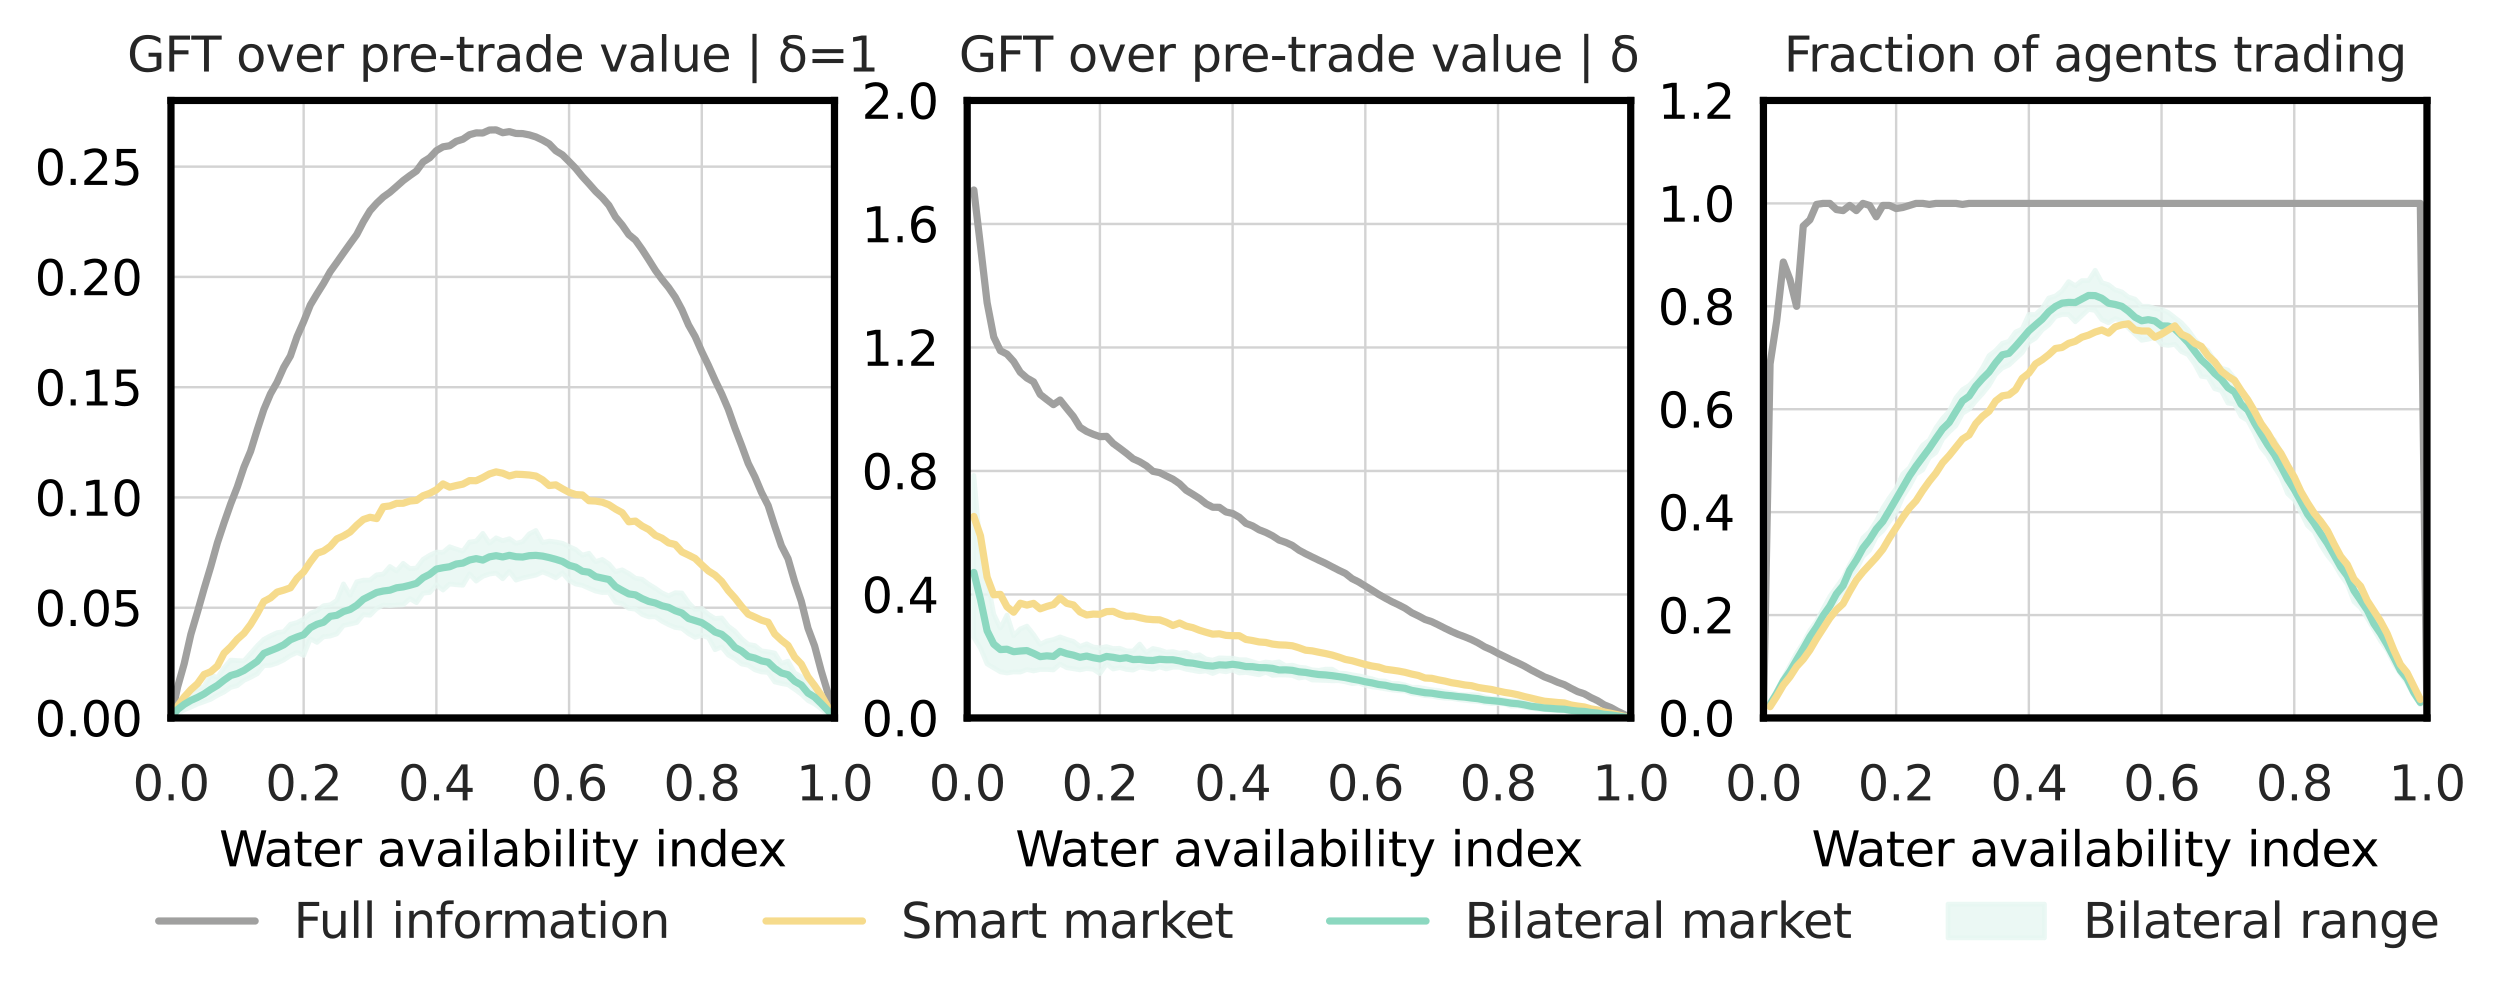 <?xml version="1.0" encoding="utf-8" standalone="no"?>
<!DOCTYPE svg PUBLIC "-//W3C//DTD SVG 1.1//EN"
  "http://www.w3.org/Graphics/SVG/1.1/DTD/svg11.dtd">
<svg xmlns:xlink="http://www.w3.org/1999/xlink" width="518.617pt" height="207.842pt" viewBox="0 0 518.617 207.842" xmlns="http://www.w3.org/2000/svg" version="1.1">
 <defs>
  <style type="text/css">*{stroke-linejoin: round; stroke-linecap: butt}</style>
 </defs>
 <g id="figure_1">
  <g id="patch_1">
   <path d="M 0 207.842 
L 518.617 207.842 
L 518.617 0 
L 0 0 
z
" style="fill: #ffffff"/>
  </g>
  <g id="axes_1">
   <g id="patch_2">
    <path d="M 35.466 148.942 
L 173.113 148.942 
L 173.113 20.842 
L 35.466 20.842 
z
" style="fill: #ffffff"/>
   </g>
   <g id="matplotlib.axis_1">
    <g id="xtick_1">
     <g id="line2d_1">
      <path d="M 35.466 148.942 
L 35.466 20.842 
" clip-path="url(#pa544ca447d)" style="fill: none; stroke: #d3d3d3; stroke-width: 0.5; stroke-linecap: round"/>
     </g>
     <g id="text_1">
      <!-- 0.0 -->
      <g style="fill: #262626" transform="translate(27.514 166.041) scale(0.1 -0.1)">
       <defs>
        <path id="DejaVuSans-30" d="M 2034 4250 
Q 1547 4250 1301 3770 
Q 1056 3291 1056 2328 
Q 1056 1369 1301 889 
Q 1547 409 2034 409 
Q 2525 409 2770 889 
Q 3016 1369 3016 2328 
Q 3016 3291 2770 3770 
Q 2525 4250 2034 4250 
z
M 2034 4750 
Q 2819 4750 3233 4129 
Q 3647 3509 3647 2328 
Q 3647 1150 3233 529 
Q 2819 -91 2034 -91 
Q 1250 -91 836 529 
Q 422 1150 422 2328 
Q 422 3509 836 4129 
Q 1250 4750 2034 4750 
z
" transform="scale(0.016)"/>
        <path id="DejaVuSans-2e" d="M 684 794 
L 1344 794 
L 1344 0 
L 684 0 
L 684 794 
z
" transform="scale(0.016)"/>
       </defs>
       <use xlink:href="#DejaVuSans-30"/>
       <use xlink:href="#DejaVuSans-2e" x="63.623"/>
       <use xlink:href="#DejaVuSans-30" x="95.41"/>
      </g>
     </g>
    </g>
    <g id="xtick_2">
     <g id="line2d_2">
      <path d="M 62.995 148.942 
L 62.995 20.842 
" clip-path="url(#pa544ca447d)" style="fill: none; stroke: #d3d3d3; stroke-width: 0.5; stroke-linecap: round"/>
     </g>
     <g id="text_2">
      <!-- 0.2 -->
      <g style="fill: #262626" transform="translate(55.043 166.041) scale(0.1 -0.1)">
       <defs>
        <path id="DejaVuSans-32" d="M 1228 531 
L 3431 531 
L 3431 0 
L 469 0 
L 469 531 
Q 828 903 1448 1529 
Q 2069 2156 2228 2338 
Q 2531 2678 2651 2914 
Q 2772 3150 2772 3378 
Q 2772 3750 2511 3984 
Q 2250 4219 1831 4219 
Q 1534 4219 1204 4116 
Q 875 4013 500 3803 
L 500 4441 
Q 881 4594 1212 4672 
Q 1544 4750 1819 4750 
Q 2544 4750 2975 4387 
Q 3406 4025 3406 3419 
Q 3406 3131 3298 2873 
Q 3191 2616 2906 2266 
Q 2828 2175 2409 1742 
Q 1991 1309 1228 531 
z
" transform="scale(0.016)"/>
       </defs>
       <use xlink:href="#DejaVuSans-30"/>
       <use xlink:href="#DejaVuSans-2e" x="63.623"/>
       <use xlink:href="#DejaVuSans-32" x="95.41"/>
      </g>
     </g>
    </g>
    <g id="xtick_3">
     <g id="line2d_3">
      <path d="M 90.524 148.942 
L 90.524 20.842 
" clip-path="url(#pa544ca447d)" style="fill: none; stroke: #d3d3d3; stroke-width: 0.5; stroke-linecap: round"/>
     </g>
     <g id="text_3">
      <!-- 0.4 -->
      <g style="fill: #262626" transform="translate(82.573 166.041) scale(0.1 -0.1)">
       <defs>
        <path id="DejaVuSans-34" d="M 2419 4116 
L 825 1625 
L 2419 1625 
L 2419 4116 
z
M 2253 4666 
L 3047 4666 
L 3047 1625 
L 3713 1625 
L 3713 1100 
L 3047 1100 
L 3047 0 
L 2419 0 
L 2419 1100 
L 313 1100 
L 313 1709 
L 2253 4666 
z
" transform="scale(0.016)"/>
       </defs>
       <use xlink:href="#DejaVuSans-30"/>
       <use xlink:href="#DejaVuSans-2e" x="63.623"/>
       <use xlink:href="#DejaVuSans-34" x="95.41"/>
      </g>
     </g>
    </g>
    <g id="xtick_4">
     <g id="line2d_4">
      <path d="M 118.054 148.942 
L 118.054 20.842 
" clip-path="url(#pa544ca447d)" style="fill: none; stroke: #d3d3d3; stroke-width: 0.5; stroke-linecap: round"/>
     </g>
     <g id="text_4">
      <!-- 0.6 -->
      <g style="fill: #262626" transform="translate(110.102 166.041) scale(0.1 -0.1)">
       <defs>
        <path id="DejaVuSans-36" d="M 2113 2584 
Q 1688 2584 1439 2293 
Q 1191 2003 1191 1497 
Q 1191 994 1439 701 
Q 1688 409 2113 409 
Q 2538 409 2786 701 
Q 3034 994 3034 1497 
Q 3034 2003 2786 2293 
Q 2538 2584 2113 2584 
z
M 3366 4563 
L 3366 3988 
Q 3128 4100 2886 4159 
Q 2644 4219 2406 4219 
Q 1781 4219 1451 3797 
Q 1122 3375 1075 2522 
Q 1259 2794 1537 2939 
Q 1816 3084 2150 3084 
Q 2853 3084 3261 2657 
Q 3669 2231 3669 1497 
Q 3669 778 3244 343 
Q 2819 -91 2113 -91 
Q 1303 -91 875 529 
Q 447 1150 447 2328 
Q 447 3434 972 4092 
Q 1497 4750 2381 4750 
Q 2619 4750 2861 4703 
Q 3103 4656 3366 4563 
z
" transform="scale(0.016)"/>
       </defs>
       <use xlink:href="#DejaVuSans-30"/>
       <use xlink:href="#DejaVuSans-2e" x="63.623"/>
       <use xlink:href="#DejaVuSans-36" x="95.41"/>
      </g>
     </g>
    </g>
    <g id="xtick_5">
     <g id="line2d_5">
      <path d="M 145.583 148.942 
L 145.583 20.842 
" clip-path="url(#pa544ca447d)" style="fill: none; stroke: #d3d3d3; stroke-width: 0.5; stroke-linecap: round"/>
     </g>
     <g id="text_5">
      <!-- 0.8 -->
      <g style="fill: #262626" transform="translate(137.632 166.041) scale(0.1 -0.1)">
       <defs>
        <path id="DejaVuSans-38" d="M 2034 2216 
Q 1584 2216 1326 1975 
Q 1069 1734 1069 1313 
Q 1069 891 1326 650 
Q 1584 409 2034 409 
Q 2484 409 2743 651 
Q 3003 894 3003 1313 
Q 3003 1734 2745 1975 
Q 2488 2216 2034 2216 
z
M 1403 2484 
Q 997 2584 770 2862 
Q 544 3141 544 3541 
Q 544 4100 942 4425 
Q 1341 4750 2034 4750 
Q 2731 4750 3128 4425 
Q 3525 4100 3525 3541 
Q 3525 3141 3298 2862 
Q 3072 2584 2669 2484 
Q 3125 2378 3379 2068 
Q 3634 1759 3634 1313 
Q 3634 634 3220 271 
Q 2806 -91 2034 -91 
Q 1263 -91 848 271 
Q 434 634 434 1313 
Q 434 1759 690 2068 
Q 947 2378 1403 2484 
z
M 1172 3481 
Q 1172 3119 1398 2916 
Q 1625 2713 2034 2713 
Q 2441 2713 2670 2916 
Q 2900 3119 2900 3481 
Q 2900 3844 2670 4047 
Q 2441 4250 2034 4250 
Q 1625 4250 1398 4047 
Q 1172 3844 1172 3481 
z
" transform="scale(0.016)"/>
       </defs>
       <use xlink:href="#DejaVuSans-30"/>
       <use xlink:href="#DejaVuSans-2e" x="63.623"/>
       <use xlink:href="#DejaVuSans-38" x="95.41"/>
      </g>
     </g>
    </g>
    <g id="xtick_6">
     <g id="line2d_6">
      <path d="M 173.113 148.942 
L 173.113 20.842 
" clip-path="url(#pa544ca447d)" style="fill: none; stroke: #d3d3d3; stroke-width: 0.5; stroke-linecap: round"/>
     </g>
     <g id="text_6">
      <!-- 1.0 -->
      <g style="fill: #262626" transform="translate(165.161 166.041) scale(0.1 -0.1)">
       <defs>
        <path id="DejaVuSans-31" d="M 794 531 
L 1825 531 
L 1825 4091 
L 703 3866 
L 703 4441 
L 1819 4666 
L 2450 4666 
L 2450 531 
L 3481 531 
L 3481 0 
L 794 0 
L 794 531 
z
" transform="scale(0.016)"/>
       </defs>
       <use xlink:href="#DejaVuSans-31"/>
       <use xlink:href="#DejaVuSans-2e" x="63.623"/>
       <use xlink:href="#DejaVuSans-30" x="95.41"/>
      </g>
     </g>
    </g>
    <g id="text_7">
     <!-- Water availability index -->
     <g transform="translate(45.459 179.719) scale(0.1 -0.1)">
      <defs>
       <path id="DejaVuSans-57" d="M 213 4666 
L 850 4666 
L 1831 722 
L 2809 4666 
L 3519 4666 
L 4500 722 
L 5478 4666 
L 6119 4666 
L 4947 0 
L 4153 0 
L 3169 4050 
L 2175 0 
L 1381 0 
L 213 4666 
z
" transform="scale(0.016)"/>
       <path id="DejaVuSans-61" d="M 2194 1759 
Q 1497 1759 1228 1600 
Q 959 1441 959 1056 
Q 959 750 1161 570 
Q 1363 391 1709 391 
Q 2188 391 2477 730 
Q 2766 1069 2766 1631 
L 2766 1759 
L 2194 1759 
z
M 3341 1997 
L 3341 0 
L 2766 0 
L 2766 531 
Q 2569 213 2275 61 
Q 1981 -91 1556 -91 
Q 1019 -91 701 211 
Q 384 513 384 1019 
Q 384 1609 779 1909 
Q 1175 2209 1959 2209 
L 2766 2209 
L 2766 2266 
Q 2766 2663 2505 2880 
Q 2244 3097 1772 3097 
Q 1472 3097 1187 3025 
Q 903 2953 641 2809 
L 641 3341 
Q 956 3463 1253 3523 
Q 1550 3584 1831 3584 
Q 2591 3584 2966 3190 
Q 3341 2797 3341 1997 
z
" transform="scale(0.016)"/>
       <path id="DejaVuSans-74" d="M 1172 4494 
L 1172 3500 
L 2356 3500 
L 2356 3053 
L 1172 3053 
L 1172 1153 
Q 1172 725 1289 603 
Q 1406 481 1766 481 
L 2356 481 
L 2356 0 
L 1766 0 
Q 1100 0 847 248 
Q 594 497 594 1153 
L 594 3053 
L 172 3053 
L 172 3500 
L 594 3500 
L 594 4494 
L 1172 4494 
z
" transform="scale(0.016)"/>
       <path id="DejaVuSans-65" d="M 3597 1894 
L 3597 1613 
L 953 1613 
Q 991 1019 1311 708 
Q 1631 397 2203 397 
Q 2534 397 2845 478 
Q 3156 559 3463 722 
L 3463 178 
Q 3153 47 2828 -22 
Q 2503 -91 2169 -91 
Q 1331 -91 842 396 
Q 353 884 353 1716 
Q 353 2575 817 3079 
Q 1281 3584 2069 3584 
Q 2775 3584 3186 3129 
Q 3597 2675 3597 1894 
z
M 3022 2063 
Q 3016 2534 2758 2815 
Q 2500 3097 2075 3097 
Q 1594 3097 1305 2825 
Q 1016 2553 972 2059 
L 3022 2063 
z
" transform="scale(0.016)"/>
       <path id="DejaVuSans-72" d="M 2631 2963 
Q 2534 3019 2420 3045 
Q 2306 3072 2169 3072 
Q 1681 3072 1420 2755 
Q 1159 2438 1159 1844 
L 1159 0 
L 581 0 
L 581 3500 
L 1159 3500 
L 1159 2956 
Q 1341 3275 1631 3429 
Q 1922 3584 2338 3584 
Q 2397 3584 2469 3576 
Q 2541 3569 2628 3553 
L 2631 2963 
z
" transform="scale(0.016)"/>
       <path id="DejaVuSans-20" transform="scale(0.016)"/>
       <path id="DejaVuSans-76" d="M 191 3500 
L 800 3500 
L 1894 563 
L 2988 3500 
L 3597 3500 
L 2284 0 
L 1503 0 
L 191 3500 
z
" transform="scale(0.016)"/>
       <path id="DejaVuSans-69" d="M 603 3500 
L 1178 3500 
L 1178 0 
L 603 0 
L 603 3500 
z
M 603 4863 
L 1178 4863 
L 1178 4134 
L 603 4134 
L 603 4863 
z
" transform="scale(0.016)"/>
       <path id="DejaVuSans-6c" d="M 603 4863 
L 1178 4863 
L 1178 0 
L 603 0 
L 603 4863 
z
" transform="scale(0.016)"/>
       <path id="DejaVuSans-62" d="M 3116 1747 
Q 3116 2381 2855 2742 
Q 2594 3103 2138 3103 
Q 1681 3103 1420 2742 
Q 1159 2381 1159 1747 
Q 1159 1113 1420 752 
Q 1681 391 2138 391 
Q 2594 391 2855 752 
Q 3116 1113 3116 1747 
z
M 1159 2969 
Q 1341 3281 1617 3432 
Q 1894 3584 2278 3584 
Q 2916 3584 3314 3078 
Q 3713 2572 3713 1747 
Q 3713 922 3314 415 
Q 2916 -91 2278 -91 
Q 1894 -91 1617 61 
Q 1341 213 1159 525 
L 1159 0 
L 581 0 
L 581 4863 
L 1159 4863 
L 1159 2969 
z
" transform="scale(0.016)"/>
       <path id="DejaVuSans-79" d="M 2059 -325 
Q 1816 -950 1584 -1140 
Q 1353 -1331 966 -1331 
L 506 -1331 
L 506 -850 
L 844 -850 
Q 1081 -850 1212 -737 
Q 1344 -625 1503 -206 
L 1606 56 
L 191 3500 
L 800 3500 
L 1894 763 
L 2988 3500 
L 3597 3500 
L 2059 -325 
z
" transform="scale(0.016)"/>
       <path id="DejaVuSans-6e" d="M 3513 2113 
L 3513 0 
L 2938 0 
L 2938 2094 
Q 2938 2591 2744 2837 
Q 2550 3084 2163 3084 
Q 1697 3084 1428 2787 
Q 1159 2491 1159 1978 
L 1159 0 
L 581 0 
L 581 3500 
L 1159 3500 
L 1159 2956 
Q 1366 3272 1645 3428 
Q 1925 3584 2291 3584 
Q 2894 3584 3203 3211 
Q 3513 2838 3513 2113 
z
" transform="scale(0.016)"/>
       <path id="DejaVuSans-64" d="M 2906 2969 
L 2906 4863 
L 3481 4863 
L 3481 0 
L 2906 0 
L 2906 525 
Q 2725 213 2448 61 
Q 2172 -91 1784 -91 
Q 1150 -91 751 415 
Q 353 922 353 1747 
Q 353 2572 751 3078 
Q 1150 3584 1784 3584 
Q 2172 3584 2448 3432 
Q 2725 3281 2906 2969 
z
M 947 1747 
Q 947 1113 1208 752 
Q 1469 391 1925 391 
Q 2381 391 2643 752 
Q 2906 1113 2906 1747 
Q 2906 2381 2643 2742 
Q 2381 3103 1925 3103 
Q 1469 3103 1208 2742 
Q 947 2381 947 1747 
z
" transform="scale(0.016)"/>
       <path id="DejaVuSans-78" d="M 3513 3500 
L 2247 1797 
L 3578 0 
L 2900 0 
L 1881 1375 
L 863 0 
L 184 0 
L 1544 1831 
L 300 3500 
L 978 3500 
L 1906 2253 
L 2834 3500 
L 3513 3500 
z
" transform="scale(0.016)"/>
      </defs>
      <use xlink:href="#DejaVuSans-57"/>
      <use xlink:href="#DejaVuSans-61" x="92.502"/>
      <use xlink:href="#DejaVuSans-74" x="153.781"/>
      <use xlink:href="#DejaVuSans-65" x="192.99"/>
      <use xlink:href="#DejaVuSans-72" x="254.514"/>
      <use xlink:href="#DejaVuSans-20" x="295.627"/>
      <use xlink:href="#DejaVuSans-61" x="327.414"/>
      <use xlink:href="#DejaVuSans-76" x="388.693"/>
      <use xlink:href="#DejaVuSans-61" x="447.873"/>
      <use xlink:href="#DejaVuSans-69" x="509.152"/>
      <use xlink:href="#DejaVuSans-6c" x="536.936"/>
      <use xlink:href="#DejaVuSans-61" x="564.719"/>
      <use xlink:href="#DejaVuSans-62" x="625.998"/>
      <use xlink:href="#DejaVuSans-69" x="689.475"/>
      <use xlink:href="#DejaVuSans-6c" x="717.258"/>
      <use xlink:href="#DejaVuSans-69" x="745.041"/>
      <use xlink:href="#DejaVuSans-74" x="772.824"/>
      <use xlink:href="#DejaVuSans-79" x="812.033"/>
      <use xlink:href="#DejaVuSans-20" x="871.213"/>
      <use xlink:href="#DejaVuSans-69" x="903"/>
      <use xlink:href="#DejaVuSans-6e" x="930.783"/>
      <use xlink:href="#DejaVuSans-64" x="994.162"/>
      <use xlink:href="#DejaVuSans-65" x="1057.639"/>
      <use xlink:href="#DejaVuSans-78" x="1117.412"/>
     </g>
    </g>
   </g>
   <g id="matplotlib.axis_2">
    <g id="ytick_1">
     <g id="line2d_7">
      <path d="M 35.466 148.942 
L 173.113 148.942 
" clip-path="url(#pa544ca447d)" style="fill: none; stroke: #d3d3d3; stroke-width: 0.5; stroke-linecap: round"/>
     </g>
     <g id="text_8">
      <!-- 0.00 -->
      <g transform="translate(7.2 152.741) scale(0.1 -0.1)">
       <use xlink:href="#DejaVuSans-30"/>
       <use xlink:href="#DejaVuSans-2e" x="63.623"/>
       <use xlink:href="#DejaVuSans-30" x="95.41"/>
       <use xlink:href="#DejaVuSans-30" x="159.033"/>
      </g>
     </g>
    </g>
    <g id="ytick_2">
     <g id="line2d_8">
      <path d="M 35.466 126.067 
L 173.113 126.067 
" clip-path="url(#pa544ca447d)" style="fill: none; stroke: #d3d3d3; stroke-width: 0.5; stroke-linecap: round"/>
     </g>
     <g id="text_9">
      <!-- 0.05 -->
      <g transform="translate(7.2 129.867) scale(0.1 -0.1)">
       <defs>
        <path id="DejaVuSans-35" d="M 691 4666 
L 3169 4666 
L 3169 4134 
L 1269 4134 
L 1269 2991 
Q 1406 3038 1543 3061 
Q 1681 3084 1819 3084 
Q 2600 3084 3056 2656 
Q 3513 2228 3513 1497 
Q 3513 744 3044 326 
Q 2575 -91 1722 -91 
Q 1428 -91 1123 -41 
Q 819 9 494 109 
L 494 744 
Q 775 591 1075 516 
Q 1375 441 1709 441 
Q 2250 441 2565 725 
Q 2881 1009 2881 1497 
Q 2881 1984 2565 2268 
Q 2250 2553 1709 2553 
Q 1456 2553 1204 2497 
Q 953 2441 691 2322 
L 691 4666 
z
" transform="scale(0.016)"/>
       </defs>
       <use xlink:href="#DejaVuSans-30"/>
       <use xlink:href="#DejaVuSans-2e" x="63.623"/>
       <use xlink:href="#DejaVuSans-30" x="95.41"/>
       <use xlink:href="#DejaVuSans-35" x="159.033"/>
      </g>
     </g>
    </g>
    <g id="ytick_3">
     <g id="line2d_9">
      <path d="M 35.466 103.192 
L 173.113 103.192 
" clip-path="url(#pa544ca447d)" style="fill: none; stroke: #d3d3d3; stroke-width: 0.5; stroke-linecap: round"/>
     </g>
     <g id="text_10">
      <!-- 0.10 -->
      <g transform="translate(7.2 106.992) scale(0.1 -0.1)">
       <use xlink:href="#DejaVuSans-30"/>
       <use xlink:href="#DejaVuSans-2e" x="63.623"/>
       <use xlink:href="#DejaVuSans-31" x="95.41"/>
       <use xlink:href="#DejaVuSans-30" x="159.033"/>
      </g>
     </g>
    </g>
    <g id="ytick_4">
     <g id="line2d_10">
      <path d="M 35.466 80.318 
L 173.113 80.318 
" clip-path="url(#pa544ca447d)" style="fill: none; stroke: #d3d3d3; stroke-width: 0.5; stroke-linecap: round"/>
     </g>
     <g id="text_11">
      <!-- 0.15 -->
      <g transform="translate(7.2 84.117) scale(0.1 -0.1)">
       <use xlink:href="#DejaVuSans-30"/>
       <use xlink:href="#DejaVuSans-2e" x="63.623"/>
       <use xlink:href="#DejaVuSans-31" x="95.41"/>
       <use xlink:href="#DejaVuSans-35" x="159.033"/>
      </g>
     </g>
    </g>
    <g id="ytick_5">
     <g id="line2d_11">
      <path d="M 35.466 57.443 
L 173.113 57.443 
" clip-path="url(#pa544ca447d)" style="fill: none; stroke: #d3d3d3; stroke-width: 0.5; stroke-linecap: round"/>
     </g>
     <g id="text_12">
      <!-- 0.20 -->
      <g transform="translate(7.2 61.242) scale(0.1 -0.1)">
       <use xlink:href="#DejaVuSans-30"/>
       <use xlink:href="#DejaVuSans-2e" x="63.623"/>
       <use xlink:href="#DejaVuSans-32" x="95.41"/>
       <use xlink:href="#DejaVuSans-30" x="159.033"/>
      </g>
     </g>
    </g>
    <g id="ytick_6">
     <g id="line2d_12">
      <path d="M 35.466 34.568 
L 173.113 34.568 
" clip-path="url(#pa544ca447d)" style="fill: none; stroke: #d3d3d3; stroke-width: 0.5; stroke-linecap: round"/>
     </g>
     <g id="text_13">
      <!-- 0.25 -->
      <g transform="translate(7.2 38.367) scale(0.1 -0.1)">
       <use xlink:href="#DejaVuSans-30"/>
       <use xlink:href="#DejaVuSans-2e" x="63.623"/>
       <use xlink:href="#DejaVuSans-32" x="95.41"/>
       <use xlink:href="#DejaVuSans-35" x="159.033"/>
      </g>
     </g>
    </g>
   </g>
   <g id="PolyCollection_1"/>
   <g id="PolyCollection_2"/>
   <g id="PolyCollection_3"/>
   <g id="PolyCollection_4">
    <defs>
     <path id="m30f24bf022" d="M 35.466 -58.9 
L 35.466 -58.9 
L 36.842 -59.88 
L 38.219 -60.569 
L 39.595 -61.159 
L 40.972 -61.789 
L 42.348 -62.273 
L 43.724 -62.784 
L 45.101 -63.594 
L 46.477 -64.274 
L 47.854 -65.233 
L 49.23 -65.603 
L 50.607 -66.703 
L 51.983 -67.333 
L 53.36 -68.071 
L 54.736 -69.747 
L 56.113 -69.824 
L 57.489 -70.269 
L 58.866 -70.941 
L 60.242 -71.851 
L 61.619 -72.48 
L 62.995 -71.892 
L 64.372 -75.337 
L 65.748 -74.581 
L 67.124 -75.741 
L 68.501 -75.887 
L 69.877 -76.356 
L 71.254 -78.072 
L 72.63 -78.371 
L 74.007 -78.694 
L 75.383 -80.332 
L 76.76 -80.211 
L 78.136 -81.598 
L 79.513 -82.313 
L 80.889 -82.222 
L 82.266 -82.333 
L 83.642 -82.391 
L 85.019 -83.641 
L 86.395 -82.83 
L 87.772 -84.788 
L 89.148 -84.931 
L 90.524 -86.501 
L 91.901 -85.445 
L 93.277 -86.687 
L 94.654 -86.536 
L 96.03 -86.435 
L 97.407 -88.769 
L 98.783 -87.298 
L 100.16 -88.279 
L 101.536 -88.754 
L 102.913 -88.957 
L 104.289 -87.78 
L 105.666 -89.292 
L 107.042 -87.509 
L 108.419 -87.942 
L 109.795 -88.239 
L 111.172 -88.533 
L 112.548 -89.192 
L 113.924 -88.653 
L 115.301 -87.963 
L 116.677 -89.001 
L 118.054 -87.424 
L 119.43 -86.681 
L 120.807 -86.416 
L 122.183 -85.81 
L 123.56 -85.216 
L 124.936 -84.917 
L 126.313 -84.963 
L 127.689 -82.911 
L 129.066 -82.622 
L 130.442 -81.637 
L 131.819 -81.468 
L 133.195 -80.394 
L 134.572 -79.862 
L 135.948 -79.906 
L 137.324 -78.976 
L 138.701 -78.251 
L 140.077 -77.665 
L 141.454 -77.493 
L 142.83 -76.417 
L 144.207 -75.612 
L 145.583 -76.04 
L 146.96 -75.568 
L 148.336 -73.06 
L 149.713 -73.636 
L 151.089 -71.954 
L 152.466 -71.168 
L 153.842 -70.094 
L 155.219 -69.839 
L 156.595 -68.89 
L 157.972 -68.456 
L 159.348 -68.345 
L 160.724 -66.376 
L 162.101 -66.05 
L 163.477 -65.796 
L 164.854 -64.853 
L 166.23 -63.844 
L 167.607 -62.533 
L 168.983 -61.809 
L 170.36 -60.799 
L 171.736 -59.597 
L 173.113 -58.9 
L 173.113 -58.9 
L 173.113 -58.9 
L 171.736 -60.981 
L 170.36 -62.695 
L 168.983 -64.246 
L 167.607 -65.322 
L 166.23 -67.448 
L 164.854 -68.241 
L 163.477 -70.687 
L 162.101 -70.224 
L 160.724 -72.369 
L 159.348 -72.632 
L 157.972 -72.825 
L 156.595 -73.924 
L 155.219 -74.162 
L 153.842 -75.342 
L 152.466 -76.905 
L 151.089 -77.941 
L 149.713 -79.646 
L 148.336 -79.531 
L 146.96 -80.379 
L 145.583 -81.614 
L 144.207 -81.402 
L 142.83 -82.833 
L 141.454 -84.826 
L 140.077 -84.89 
L 138.701 -84.228 
L 137.324 -84.86 
L 135.948 -85.814 
L 134.572 -86.657 
L 133.195 -87.671 
L 131.819 -87.898 
L 130.442 -88.874 
L 129.066 -89.628 
L 127.689 -89.254 
L 126.313 -90.864 
L 124.936 -91.786 
L 123.56 -91.324 
L 122.183 -93.066 
L 120.807 -92.676 
L 119.43 -93.853 
L 118.054 -94.464 
L 116.677 -95.141 
L 115.301 -95.408 
L 113.924 -95.586 
L 112.548 -95.292 
L 111.172 -97.79 
L 109.795 -97.081 
L 108.419 -95.492 
L 107.042 -95.128 
L 105.666 -96.086 
L 104.289 -95.68 
L 102.913 -96.267 
L 101.536 -95.142 
L 100.16 -97.195 
L 98.783 -95.588 
L 97.407 -95.397 
L 96.03 -93.503 
L 94.654 -93.927 
L 93.277 -94.422 
L 91.901 -93.257 
L 90.524 -93.301 
L 89.148 -92.658 
L 87.772 -91.816 
L 86.395 -90.006 
L 85.019 -89.893 
L 83.642 -90.974 
L 82.266 -89.417 
L 80.889 -90.326 
L 79.513 -88.744 
L 78.136 -88.59 
L 76.76 -87.499 
L 75.383 -87.486 
L 74.007 -87.152 
L 72.63 -84.399 
L 71.254 -86.708 
L 69.877 -83.296 
L 68.501 -82.373 
L 67.124 -82.19 
L 65.748 -81.143 
L 64.372 -80.607 
L 62.995 -79.396 
L 61.619 -78.698 
L 60.242 -78.333 
L 58.866 -76.801 
L 57.489 -76.604 
L 56.113 -75.964 
L 54.736 -75.216 
L 53.36 -73.863 
L 51.983 -72.281 
L 50.607 -70.751 
L 49.23 -70.806 
L 47.854 -70.9 
L 46.477 -69.326 
L 45.101 -67.296 
L 43.724 -67.784 
L 42.348 -65.467 
L 40.972 -64.905 
L 39.595 -64.705 
L 38.219 -62.901 
L 36.842 -61.851 
L 35.466 -58.9 
z
" style="stroke: #e6f6f1; stroke-opacity: 0.8"/>
    </defs>
    <g clip-path="url(#pa544ca447d)">
     <use xlink:href="#m30f24bf022" x="0" y="207.842" style="fill: #e6f6f1; fill-opacity: 0.8; stroke: #e6f6f1; stroke-opacity: 0.8"/>
    </g>
   </g>
   <g id="line2d_13">
    <path d="M 35.466 148.942 
L 36.842 142.517 
L 38.219 137.653 
L 39.595 131.587 
L 40.972 126.93 
L 42.348 122.097 
L 43.724 117.526 
L 45.101 112.593 
L 46.477 108.458 
L 47.854 104.534 
L 49.23 101.011 
L 50.607 96.903 
L 51.983 93.614 
L 53.36 89.155 
L 54.736 84.944 
L 56.113 81.698 
L 57.489 79.269 
L 58.866 76.186 
L 60.242 73.836 
L 61.619 69.83 
L 62.995 66.709 
L 64.372 63.283 
L 65.748 60.981 
L 67.124 58.787 
L 68.501 56.354 
L 69.877 54.436 
L 71.254 52.472 
L 72.63 50.545 
L 74.007 48.652 
L 75.383 46.001 
L 76.76 43.717 
L 78.136 42.169 
L 79.513 40.867 
L 80.889 39.885 
L 82.266 38.686 
L 83.642 37.462 
L 85.019 36.435 
L 86.395 35.471 
L 87.772 33.593 
L 89.148 32.727 
L 90.524 31.253 
L 91.901 30.455 
L 93.277 30.238 
L 94.654 29.315 
L 96.03 28.877 
L 97.407 27.944 
L 98.783 27.568 
L 100.16 27.587 
L 101.536 26.969 
L 102.913 26.942 
L 104.289 27.53 
L 105.666 27.308 
L 107.042 27.686 
L 108.419 27.713 
L 109.795 27.983 
L 111.172 28.407 
L 112.548 29.058 
L 113.924 29.843 
L 115.301 31.277 
L 116.677 32.127 
L 118.054 33.515 
L 119.43 34.936 
L 120.807 36.623 
L 122.183 38.127 
L 123.56 39.694 
L 124.936 41.007 
L 126.313 42.6 
L 127.689 45.021 
L 129.066 46.684 
L 130.442 48.669 
L 131.819 49.803 
L 133.195 51.739 
L 134.572 53.87 
L 135.948 56.063 
L 137.324 57.955 
L 138.701 59.652 
L 140.077 61.649 
L 141.454 64.222 
L 142.83 67.409 
L 144.207 69.826 
L 145.583 72.957 
L 146.96 75.81 
L 148.336 78.87 
L 149.713 81.713 
L 151.089 84.917 
L 152.466 88.824 
L 153.842 92.399 
L 155.219 96.141 
L 156.595 98.902 
L 157.972 102.171 
L 159.348 104.864 
L 160.724 109.151 
L 162.101 113.205 
L 163.477 115.905 
L 164.854 120.666 
L 166.23 124.732 
L 167.607 130.306 
L 168.983 133.988 
L 170.36 139.163 
L 171.736 143.715 
L 173.113 148.942 
" clip-path="url(#pa544ca447d)" style="fill: none; stroke: #a0a09f; stroke-width: 1.5; stroke-linecap: round"/>
   </g>
   <g id="line2d_14">
    <path d="M 35.466 148.942 
L 36.842 146.49 
L 38.219 144.587 
L 39.595 143.057 
L 40.972 141.824 
L 42.348 139.908 
L 43.724 139.342 
L 45.101 138.153 
L 46.477 135.505 
L 47.854 134.194 
L 49.23 132.601 
L 50.607 131.382 
L 51.983 129.559 
L 53.36 127.3 
L 54.736 124.767 
L 56.113 124.038 
L 57.489 122.826 
L 58.866 122.422 
L 60.242 121.94 
L 61.619 119.967 
L 62.995 118.637 
L 64.372 116.591 
L 65.748 114.784 
L 67.124 114.303 
L 68.501 113.347 
L 69.877 111.791 
L 71.254 111.175 
L 72.63 110.355 
L 74.007 108.953 
L 75.383 107.765 
L 76.76 107.306 
L 78.136 107.576 
L 79.513 105.126 
L 80.889 104.956 
L 82.266 104.419 
L 83.642 104.394 
L 85.019 103.94 
L 86.395 103.805 
L 87.772 102.838 
L 89.148 102.337 
L 90.524 101.607 
L 91.901 100.391 
L 93.277 101.053 
L 94.654 100.723 
L 96.03 100.429 
L 97.407 99.699 
L 98.783 99.721 
L 100.16 99.073 
L 101.536 98.316 
L 102.913 97.888 
L 104.289 98.167 
L 105.666 98.738 
L 107.042 98.379 
L 108.419 98.433 
L 109.795 98.537 
L 111.172 98.756 
L 112.548 99.538 
L 113.924 100.72 
L 115.301 100.582 
L 116.677 101.396 
L 118.054 102.13 
L 119.43 102.602 
L 120.807 102.681 
L 122.183 103.872 
L 123.56 103.942 
L 124.936 104.177 
L 126.313 104.705 
L 127.689 105.603 
L 129.066 106.353 
L 130.442 108.243 
L 131.819 108.099 
L 133.195 109.119 
L 134.572 109.839 
L 135.948 111.043 
L 137.324 111.648 
L 138.701 112.622 
L 140.077 112.966 
L 141.454 114.488 
L 142.83 115.151 
L 144.207 115.851 
L 145.583 117.18 
L 146.96 118.439 
L 148.336 119.309 
L 149.713 120.616 
L 151.089 122.525 
L 152.466 124.058 
L 153.842 125.815 
L 155.219 127.409 
L 156.595 128.013 
L 157.972 128.655 
L 159.348 129.077 
L 160.724 131.523 
L 162.101 132.8 
L 163.477 133.882 
L 164.854 136.321 
L 166.23 137.759 
L 167.607 140.408 
L 168.983 142.219 
L 170.36 144.208 
L 171.736 146.64 
L 173.113 148.942 
" clip-path="url(#pa544ca447d)" style="fill: none; stroke: #f6db8c; stroke-width: 1.5; stroke-linecap: round"/>
   </g>
   <g id="line2d_15">
    <path d="M 35.466 148.942 
L 36.842 147.171 
L 38.219 146.109 
L 39.595 145.299 
L 40.972 144.675 
L 42.348 143.941 
L 43.724 143.004 
L 45.101 142.184 
L 46.477 141.098 
L 47.854 140.134 
L 49.23 139.73 
L 50.607 139.076 
L 51.983 138.143 
L 53.36 137.197 
L 54.736 135.541 
L 56.113 134.976 
L 57.489 134.422 
L 58.866 133.759 
L 60.242 132.715 
L 61.619 132.142 
L 62.995 131.668 
L 64.372 130.229 
L 65.748 129.51 
L 67.124 129.081 
L 68.501 127.856 
L 69.877 127.641 
L 71.254 126.861 
L 72.63 126.434 
L 74.007 125.564 
L 75.383 124.313 
L 76.76 123.612 
L 78.136 122.909 
L 79.513 122.602 
L 80.889 122.43 
L 82.266 121.934 
L 83.642 121.751 
L 85.019 121.411 
L 86.395 121.016 
L 87.772 119.841 
L 89.148 119.13 
L 90.524 118.051 
L 91.901 117.774 
L 93.277 117.569 
L 94.654 117.002 
L 96.03 116.812 
L 97.407 116.17 
L 98.783 115.884 
L 100.16 116.183 
L 101.536 115.512 
L 102.913 115.276 
L 104.289 115.54 
L 105.666 115.204 
L 107.042 115.491 
L 108.419 115.557 
L 109.795 115.275 
L 111.172 115.209 
L 112.548 115.36 
L 113.924 115.663 
L 115.301 116.034 
L 116.677 116.472 
L 118.054 117.264 
L 119.43 117.66 
L 120.807 118.508 
L 122.183 118.707 
L 123.56 119.615 
L 124.936 119.919 
L 126.313 120.213 
L 127.689 121.697 
L 129.066 122.482 
L 130.442 123.206 
L 131.819 123.408 
L 133.195 124.173 
L 134.572 124.762 
L 135.948 125.093 
L 137.324 125.671 
L 138.701 125.997 
L 140.077 126.69 
L 141.454 127.166 
L 142.83 128.31 
L 144.207 128.742 
L 145.583 129.178 
L 146.96 130.058 
L 148.336 131.107 
L 149.713 131.592 
L 151.089 132.723 
L 152.466 134.297 
L 153.842 135.057 
L 155.219 136.18 
L 156.595 136.519 
L 157.972 137.094 
L 159.348 137.375 
L 160.724 138.68 
L 162.101 139.603 
L 163.477 139.974 
L 164.854 141.315 
L 166.23 142.111 
L 167.607 143.771 
L 168.983 144.615 
L 170.36 145.955 
L 171.736 147.401 
L 173.113 148.942 
" clip-path="url(#pa544ca447d)" style="fill: none; stroke: #8cd8c0; stroke-width: 1.5; stroke-linecap: round"/>
   </g>
   <g id="patch_3">
    <path d="M 35.466 148.942 
L 35.466 20.842 
" style="fill: none; stroke: #000000; stroke-width: 1.5; stroke-linejoin: miter; stroke-linecap: square"/>
   </g>
   <g id="patch_4">
    <path d="M 173.113 148.942 
L 173.113 20.842 
" style="fill: none; stroke: #000000; stroke-width: 1.5; stroke-linejoin: miter; stroke-linecap: square"/>
   </g>
   <g id="patch_5">
    <path d="M 35.466 148.942 
L 173.113 148.942 
" style="fill: none; stroke: #000000; stroke-width: 1.5; stroke-linejoin: miter; stroke-linecap: square"/>
   </g>
   <g id="patch_6">
    <path d="M 35.466 20.842 
L 173.113 20.842 
" style="fill: none; stroke: #000000; stroke-width: 1.5; stroke-linejoin: miter; stroke-linecap: square"/>
   </g>
   <g id="text_14">
    <!-- GFT over pre-trade value | δ=1 -->
    <g style="fill: #262626" transform="translate(26.376 14.842) scale(0.1 -0.1)">
     <defs>
      <path id="DejaVuSans-47" d="M 3809 666 
L 3809 1919 
L 2778 1919 
L 2778 2438 
L 4434 2438 
L 4434 434 
Q 4069 175 3628 42 
Q 3188 -91 2688 -91 
Q 1594 -91 976 548 
Q 359 1188 359 2328 
Q 359 3472 976 4111 
Q 1594 4750 2688 4750 
Q 3144 4750 3555 4637 
Q 3966 4525 4313 4306 
L 4313 3634 
Q 3963 3931 3569 4081 
Q 3175 4231 2741 4231 
Q 1884 4231 1454 3753 
Q 1025 3275 1025 2328 
Q 1025 1384 1454 906 
Q 1884 428 2741 428 
Q 3075 428 3337 486 
Q 3600 544 3809 666 
z
" transform="scale(0.016)"/>
      <path id="DejaVuSans-46" d="M 628 4666 
L 3309 4666 
L 3309 4134 
L 1259 4134 
L 1259 2759 
L 3109 2759 
L 3109 2228 
L 1259 2228 
L 1259 0 
L 628 0 
L 628 4666 
z
" transform="scale(0.016)"/>
      <path id="DejaVuSans-54" d="M -19 4666 
L 3928 4666 
L 3928 4134 
L 2272 4134 
L 2272 0 
L 1638 0 
L 1638 4134 
L -19 4134 
L -19 4666 
z
" transform="scale(0.016)"/>
      <path id="DejaVuSans-6f" d="M 1959 3097 
Q 1497 3097 1228 2736 
Q 959 2375 959 1747 
Q 959 1119 1226 758 
Q 1494 397 1959 397 
Q 2419 397 2687 759 
Q 2956 1122 2956 1747 
Q 2956 2369 2687 2733 
Q 2419 3097 1959 3097 
z
M 1959 3584 
Q 2709 3584 3137 3096 
Q 3566 2609 3566 1747 
Q 3566 888 3137 398 
Q 2709 -91 1959 -91 
Q 1206 -91 779 398 
Q 353 888 353 1747 
Q 353 2609 779 3096 
Q 1206 3584 1959 3584 
z
" transform="scale(0.016)"/>
      <path id="DejaVuSans-70" d="M 1159 525 
L 1159 -1331 
L 581 -1331 
L 581 3500 
L 1159 3500 
L 1159 2969 
Q 1341 3281 1617 3432 
Q 1894 3584 2278 3584 
Q 2916 3584 3314 3078 
Q 3713 2572 3713 1747 
Q 3713 922 3314 415 
Q 2916 -91 2278 -91 
Q 1894 -91 1617 61 
Q 1341 213 1159 525 
z
M 3116 1747 
Q 3116 2381 2855 2742 
Q 2594 3103 2138 3103 
Q 1681 3103 1420 2742 
Q 1159 2381 1159 1747 
Q 1159 1113 1420 752 
Q 1681 391 2138 391 
Q 2594 391 2855 752 
Q 3116 1113 3116 1747 
z
" transform="scale(0.016)"/>
      <path id="DejaVuSans-2d" d="M 313 2009 
L 1997 2009 
L 1997 1497 
L 313 1497 
L 313 2009 
z
" transform="scale(0.016)"/>
      <path id="DejaVuSans-75" d="M 544 1381 
L 544 3500 
L 1119 3500 
L 1119 1403 
Q 1119 906 1312 657 
Q 1506 409 1894 409 
Q 2359 409 2629 706 
Q 2900 1003 2900 1516 
L 2900 3500 
L 3475 3500 
L 3475 0 
L 2900 0 
L 2900 538 
Q 2691 219 2414 64 
Q 2138 -91 1772 -91 
Q 1169 -91 856 284 
Q 544 659 544 1381 
z
M 1991 3584 
L 1991 3584 
z
" transform="scale(0.016)"/>
      <path id="DejaVuSans-7c" d="M 1344 4891 
L 1344 -1509 
L 813 -1509 
L 813 4891 
L 1344 4891 
z
" transform="scale(0.016)"/>
      <path id="DejaVuSans-3b4" d="M 3138 4053 
Q 2819 4272 2072 4272 
Q 1281 4272 1281 3906 
Q 1281 3619 2106 3469 
Q 2756 3353 3122 3003 
Q 3566 2581 3566 1716 
Q 3566 888 3138 400 
Q 2709 -91 1959 -91 
Q 1213 -91 781 400 
Q 353 888 353 1747 
Q 353 2384 781 2900 
Q 947 3100 1181 3213 
Q 694 3459 694 3900 
Q 694 4750 2072 4750 
Q 2763 4750 3138 4531 
L 3138 4053 
z
M 1613 3056 
Q 1400 2966 1228 2738 
Q 959 2384 959 1747 
Q 959 1113 1225 756 
Q 1494 397 1959 397 
Q 2419 397 2687 759 
Q 2956 1122 2956 1716 
Q 2956 2338 2672 2638 
Q 2369 2959 1975 2994 
Q 1775 3013 1613 3056 
z
" transform="scale(0.016)"/>
      <path id="DejaVuSans-3d" d="M 678 2906 
L 4684 2906 
L 4684 2381 
L 678 2381 
L 678 2906 
z
M 678 1631 
L 4684 1631 
L 4684 1100 
L 678 1100 
L 678 1631 
z
" transform="scale(0.016)"/>
     </defs>
     <use xlink:href="#DejaVuSans-47"/>
     <use xlink:href="#DejaVuSans-46" x="77.49"/>
     <use xlink:href="#DejaVuSans-54" x="133.26"/>
     <use xlink:href="#DejaVuSans-20" x="194.344"/>
     <use xlink:href="#DejaVuSans-6f" x="226.131"/>
     <use xlink:href="#DejaVuSans-76" x="287.312"/>
     <use xlink:href="#DejaVuSans-65" x="346.492"/>
     <use xlink:href="#DejaVuSans-72" x="408.016"/>
     <use xlink:href="#DejaVuSans-20" x="449.129"/>
     <use xlink:href="#DejaVuSans-70" x="480.916"/>
     <use xlink:href="#DejaVuSans-72" x="544.393"/>
     <use xlink:href="#DejaVuSans-65" x="583.256"/>
     <use xlink:href="#DejaVuSans-2d" x="644.779"/>
     <use xlink:href="#DejaVuSans-74" x="680.863"/>
     <use xlink:href="#DejaVuSans-72" x="720.072"/>
     <use xlink:href="#DejaVuSans-61" x="761.186"/>
     <use xlink:href="#DejaVuSans-64" x="822.465"/>
     <use xlink:href="#DejaVuSans-65" x="885.941"/>
     <use xlink:href="#DejaVuSans-20" x="947.465"/>
     <use xlink:href="#DejaVuSans-76" x="979.252"/>
     <use xlink:href="#DejaVuSans-61" x="1038.432"/>
     <use xlink:href="#DejaVuSans-6c" x="1099.711"/>
     <use xlink:href="#DejaVuSans-75" x="1127.494"/>
     <use xlink:href="#DejaVuSans-65" x="1190.873"/>
     <use xlink:href="#DejaVuSans-20" x="1252.396"/>
     <use xlink:href="#DejaVuSans-7c" x="1284.184"/>
     <use xlink:href="#DejaVuSans-20" x="1317.875"/>
     <use xlink:href="#DejaVuSans-3b4" x="1349.662"/>
     <use xlink:href="#DejaVuSans-3d" x="1410.844"/>
     <use xlink:href="#DejaVuSans-31" x="1494.633"/>
    </g>
   </g>
  </g>
  <g id="axes_2">
   <g id="patch_7">
    <path d="M 200.642 148.942 
L 338.289 148.942 
L 338.289 20.842 
L 200.642 20.842 
z
" style="fill: #ffffff"/>
   </g>
   <g id="matplotlib.axis_3">
    <g id="xtick_7">
     <g id="line2d_16">
      <path d="M 200.642 148.942 
L 200.642 20.842 
" clip-path="url(#pc4ad18b030)" style="fill: none; stroke: #d3d3d3; stroke-width: 0.5; stroke-linecap: round"/>
     </g>
     <g id="text_15">
      <!-- 0.0 -->
      <g style="fill: #262626" transform="translate(192.691 166.041) scale(0.1 -0.1)">
       <use xlink:href="#DejaVuSans-30"/>
       <use xlink:href="#DejaVuSans-2e" x="63.623"/>
       <use xlink:href="#DejaVuSans-30" x="95.41"/>
      </g>
     </g>
    </g>
    <g id="xtick_8">
     <g id="line2d_17">
      <path d="M 228.172 148.942 
L 228.172 20.842 
" clip-path="url(#pc4ad18b030)" style="fill: none; stroke: #d3d3d3; stroke-width: 0.5; stroke-linecap: round"/>
     </g>
     <g id="text_16">
      <!-- 0.2 -->
      <g style="fill: #262626" transform="translate(220.22 166.041) scale(0.1 -0.1)">
       <use xlink:href="#DejaVuSans-30"/>
       <use xlink:href="#DejaVuSans-2e" x="63.623"/>
       <use xlink:href="#DejaVuSans-32" x="95.41"/>
      </g>
     </g>
    </g>
    <g id="xtick_9">
     <g id="line2d_18">
      <path d="M 255.701 148.942 
L 255.701 20.842 
" clip-path="url(#pc4ad18b030)" style="fill: none; stroke: #d3d3d3; stroke-width: 0.5; stroke-linecap: round"/>
     </g>
     <g id="text_17">
      <!-- 0.4 -->
      <g style="fill: #262626" transform="translate(247.749 166.041) scale(0.1 -0.1)">
       <use xlink:href="#DejaVuSans-30"/>
       <use xlink:href="#DejaVuSans-2e" x="63.623"/>
       <use xlink:href="#DejaVuSans-34" x="95.41"/>
      </g>
     </g>
    </g>
    <g id="xtick_10">
     <g id="line2d_19">
      <path d="M 283.23 148.942 
L 283.23 20.842 
" clip-path="url(#pc4ad18b030)" style="fill: none; stroke: #d3d3d3; stroke-width: 0.5; stroke-linecap: round"/>
     </g>
     <g id="text_18">
      <!-- 0.6 -->
      <g style="fill: #262626" transform="translate(275.279 166.041) scale(0.1 -0.1)">
       <use xlink:href="#DejaVuSans-30"/>
       <use xlink:href="#DejaVuSans-2e" x="63.623"/>
       <use xlink:href="#DejaVuSans-36" x="95.41"/>
      </g>
     </g>
    </g>
    <g id="xtick_11">
     <g id="line2d_20">
      <path d="M 310.76 148.942 
L 310.76 20.842 
" clip-path="url(#pc4ad18b030)" style="fill: none; stroke: #d3d3d3; stroke-width: 0.5; stroke-linecap: round"/>
     </g>
     <g id="text_19">
      <!-- 0.8 -->
      <g style="fill: #262626" transform="translate(302.808 166.041) scale(0.1 -0.1)">
       <use xlink:href="#DejaVuSans-30"/>
       <use xlink:href="#DejaVuSans-2e" x="63.623"/>
       <use xlink:href="#DejaVuSans-38" x="95.41"/>
      </g>
     </g>
    </g>
    <g id="xtick_12">
     <g id="line2d_21">
      <path d="M 338.289 148.942 
L 338.289 20.842 
" clip-path="url(#pc4ad18b030)" style="fill: none; stroke: #d3d3d3; stroke-width: 0.5; stroke-linecap: round"/>
     </g>
     <g id="text_20">
      <!-- 1.0 -->
      <g style="fill: #262626" transform="translate(330.338 166.041) scale(0.1 -0.1)">
       <use xlink:href="#DejaVuSans-31"/>
       <use xlink:href="#DejaVuSans-2e" x="63.623"/>
       <use xlink:href="#DejaVuSans-30" x="95.41"/>
      </g>
     </g>
    </g>
    <g id="text_21">
     <!-- Water availability index -->
     <g transform="translate(210.635 179.719) scale(0.1 -0.1)">
      <use xlink:href="#DejaVuSans-57"/>
      <use xlink:href="#DejaVuSans-61" x="92.502"/>
      <use xlink:href="#DejaVuSans-74" x="153.781"/>
      <use xlink:href="#DejaVuSans-65" x="192.99"/>
      <use xlink:href="#DejaVuSans-72" x="254.514"/>
      <use xlink:href="#DejaVuSans-20" x="295.627"/>
      <use xlink:href="#DejaVuSans-61" x="327.414"/>
      <use xlink:href="#DejaVuSans-76" x="388.693"/>
      <use xlink:href="#DejaVuSans-61" x="447.873"/>
      <use xlink:href="#DejaVuSans-69" x="509.152"/>
      <use xlink:href="#DejaVuSans-6c" x="536.936"/>
      <use xlink:href="#DejaVuSans-61" x="564.719"/>
      <use xlink:href="#DejaVuSans-62" x="625.998"/>
      <use xlink:href="#DejaVuSans-69" x="689.475"/>
      <use xlink:href="#DejaVuSans-6c" x="717.258"/>
      <use xlink:href="#DejaVuSans-69" x="745.041"/>
      <use xlink:href="#DejaVuSans-74" x="772.824"/>
      <use xlink:href="#DejaVuSans-79" x="812.033"/>
      <use xlink:href="#DejaVuSans-20" x="871.213"/>
      <use xlink:href="#DejaVuSans-69" x="903"/>
      <use xlink:href="#DejaVuSans-6e" x="930.783"/>
      <use xlink:href="#DejaVuSans-64" x="994.162"/>
      <use xlink:href="#DejaVuSans-65" x="1057.639"/>
      <use xlink:href="#DejaVuSans-78" x="1117.412"/>
     </g>
    </g>
   </g>
   <g id="matplotlib.axis_4">
    <g id="ytick_7">
     <g id="line2d_22">
      <path d="M 200.642 148.942 
L 338.289 148.942 
" clip-path="url(#pc4ad18b030)" style="fill: none; stroke: #d3d3d3; stroke-width: 0.5; stroke-linecap: round"/>
     </g>
     <g id="text_22">
      <!-- 0.0 -->
      <g transform="translate(178.739 152.741) scale(0.1 -0.1)">
       <use xlink:href="#DejaVuSans-30"/>
       <use xlink:href="#DejaVuSans-2e" x="63.623"/>
       <use xlink:href="#DejaVuSans-30" x="95.41"/>
      </g>
     </g>
    </g>
    <g id="ytick_8">
     <g id="line2d_23">
      <path d="M 200.642 123.322 
L 338.289 123.322 
" clip-path="url(#pc4ad18b030)" style="fill: none; stroke: #d3d3d3; stroke-width: 0.5; stroke-linecap: round"/>
     </g>
     <g id="text_23">
      <!-- 0.4 -->
      <g transform="translate(178.739 127.121) scale(0.1 -0.1)">
       <use xlink:href="#DejaVuSans-30"/>
       <use xlink:href="#DejaVuSans-2e" x="63.623"/>
       <use xlink:href="#DejaVuSans-34" x="95.41"/>
      </g>
     </g>
    </g>
    <g id="ytick_9">
     <g id="line2d_24">
      <path d="M 200.642 97.702 
L 338.289 97.702 
" clip-path="url(#pc4ad18b030)" style="fill: none; stroke: #d3d3d3; stroke-width: 0.5; stroke-linecap: round"/>
     </g>
     <g id="text_24">
      <!-- 0.8 -->
      <g transform="translate(178.739 101.501) scale(0.1 -0.1)">
       <use xlink:href="#DejaVuSans-30"/>
       <use xlink:href="#DejaVuSans-2e" x="63.623"/>
       <use xlink:href="#DejaVuSans-38" x="95.41"/>
      </g>
     </g>
    </g>
    <g id="ytick_10">
     <g id="line2d_25">
      <path d="M 200.642 72.082 
L 338.289 72.082 
" clip-path="url(#pc4ad18b030)" style="fill: none; stroke: #d3d3d3; stroke-width: 0.5; stroke-linecap: round"/>
     </g>
     <g id="text_25">
      <!-- 1.2 -->
      <g transform="translate(178.739 75.881) scale(0.1 -0.1)">
       <use xlink:href="#DejaVuSans-31"/>
       <use xlink:href="#DejaVuSans-2e" x="63.623"/>
       <use xlink:href="#DejaVuSans-32" x="95.41"/>
      </g>
     </g>
    </g>
    <g id="ytick_11">
     <g id="line2d_26">
      <path d="M 200.642 46.462 
L 338.289 46.462 
" clip-path="url(#pc4ad18b030)" style="fill: none; stroke: #d3d3d3; stroke-width: 0.5; stroke-linecap: round"/>
     </g>
     <g id="text_26">
      <!-- 1.6 -->
      <g transform="translate(178.739 50.261) scale(0.1 -0.1)">
       <use xlink:href="#DejaVuSans-31"/>
       <use xlink:href="#DejaVuSans-2e" x="63.623"/>
       <use xlink:href="#DejaVuSans-36" x="95.41"/>
      </g>
     </g>
    </g>
    <g id="ytick_12">
     <g id="line2d_27">
      <path d="M 200.642 20.842 
L 338.289 20.842 
" clip-path="url(#pc4ad18b030)" style="fill: none; stroke: #d3d3d3; stroke-width: 0.5; stroke-linecap: round"/>
     </g>
     <g id="text_27">
      <!-- 2.0 -->
      <g transform="translate(178.739 24.641) scale(0.1 -0.1)">
       <use xlink:href="#DejaVuSans-32"/>
       <use xlink:href="#DejaVuSans-2e" x="63.623"/>
       <use xlink:href="#DejaVuSans-30" x="95.41"/>
      </g>
     </g>
    </g>
   </g>
   <g id="PolyCollection_5"/>
   <g id="PolyCollection_6"/>
   <g id="PolyCollection_7"/>
   <g id="PolyCollection_8">
    <defs>
     <path id="maae87b479c" d="M 202.019 -109.212 
L 202.019 -75.603 
L 203.395 -73.38 
L 204.772 -70.115 
L 206.148 -69.274 
L 207.524 -68.473 
L 208.901 -68.232 
L 210.277 -68.449 
L 211.654 -68.419 
L 213.03 -68.956 
L 214.407 -68.651 
L 215.783 -68.964 
L 217.16 -68.966 
L 218.536 -68.871 
L 219.913 -70.079 
L 221.289 -69.333 
L 222.666 -69.107 
L 224.042 -68.881 
L 225.419 -69.15 
L 226.795 -69.001 
L 228.172 -68.12 
L 229.548 -70.11 
L 230.924 -69.053 
L 232.301 -69.351 
L 233.677 -68.973 
L 235.054 -68.832 
L 236.43 -69.462 
L 237.807 -69.253 
L 239.183 -68.998 
L 240.56 -69.496 
L 241.936 -69.068 
L 243.313 -69.431 
L 244.689 -69.428 
L 246.066 -69.002 
L 247.442 -68.763 
L 248.819 -68.495 
L 250.195 -68.672 
L 251.572 -68.12 
L 252.948 -68.707 
L 254.324 -68.472 
L 255.701 -68.851 
L 257.077 -68.23 
L 258.454 -68.351 
L 259.83 -68.106 
L 261.207 -67.852 
L 262.583 -68.403 
L 263.96 -67.744 
L 265.336 -67.834 
L 266.713 -67.815 
L 268.089 -67.718 
L 269.466 -67.18 
L 270.842 -67.412 
L 272.219 -66.777 
L 273.595 -66.738 
L 274.972 -66.681 
L 276.348 -66.608 
L 277.724 -66.642 
L 279.101 -66.391 
L 280.477 -66.039 
L 281.854 -66.17 
L 283.23 -65.66 
L 284.607 -65.363 
L 285.983 -65.183 
L 287.36 -64.938 
L 288.736 -64.711 
L 290.113 -64.557 
L 291.489 -64.478 
L 292.866 -63.945 
L 294.242 -63.811 
L 295.619 -63.533 
L 296.995 -63.447 
L 298.372 -63.17 
L 299.748 -63.003 
L 301.124 -62.957 
L 302.501 -62.725 
L 303.877 -62.547 
L 305.254 -62.395 
L 306.63 -62.316 
L 308.007 -62.068 
L 309.383 -61.886 
L 310.76 -61.921 
L 312.136 -61.801 
L 313.513 -61.334 
L 314.889 -61.403 
L 316.266 -61.091 
L 317.642 -60.931 
L 319.019 -60.729 
L 320.395 -60.665 
L 321.772 -60.496 
L 323.148 -60.411 
L 324.524 -60.38 
L 325.901 -60.057 
L 327.277 -59.994 
L 328.654 -59.947 
L 330.03 -59.792 
L 331.407 -59.633 
L 332.783 -59.431 
L 334.16 -59.322 
L 335.536 -59.172 
L 336.913 -58.999 
L 338.289 -58.9 
L 338.289 -58.9 
L 338.289 -58.9 
L 336.913 -59.195 
L 335.536 -59.443 
L 334.16 -59.675 
L 332.783 -59.839 
L 331.407 -60.167 
L 330.03 -60.3 
L 328.654 -60.689 
L 327.277 -60.632 
L 325.901 -60.985 
L 324.524 -61.052 
L 323.148 -61.101 
L 321.772 -61.301 
L 320.395 -61.363 
L 319.019 -61.587 
L 317.642 -61.88 
L 316.266 -62.095 
L 314.889 -62.424 
L 313.513 -62.446 
L 312.136 -62.639 
L 310.76 -62.903 
L 309.383 -62.921 
L 308.007 -63.229 
L 306.63 -63.663 
L 305.254 -63.74 
L 303.877 -63.673 
L 302.501 -63.846 
L 301.124 -64.098 
L 299.748 -64.333 
L 298.372 -64.616 
L 296.995 -64.743 
L 295.619 -65.007 
L 294.242 -65.261 
L 292.866 -65.277 
L 291.489 -65.741 
L 290.113 -66.051 
L 288.736 -66.059 
L 287.36 -66.566 
L 285.983 -66.612 
L 284.607 -67.031 
L 283.23 -67.329 
L 281.854 -67.652 
L 280.477 -67.867 
L 279.101 -68.137 
L 277.724 -68.202 
L 276.348 -69.016 
L 274.972 -69.026 
L 273.595 -68.776 
L 272.219 -68.875 
L 270.842 -69.315 
L 269.466 -69.445 
L 268.089 -69.862 
L 266.713 -69.723 
L 265.336 -70.545 
L 263.96 -70.326 
L 262.583 -70.511 
L 261.207 -70.15 
L 259.83 -70.568 
L 258.454 -70.982 
L 257.077 -70.976 
L 255.701 -71.303 
L 254.324 -71.314 
L 252.948 -71.37 
L 251.572 -70.885 
L 250.195 -71.141 
L 248.819 -72 
L 247.442 -71.745 
L 246.066 -72.513 
L 244.689 -72.32 
L 243.313 -72.675 
L 241.936 -72.546 
L 240.56 -73.033 
L 239.183 -73.314 
L 237.807 -72.458 
L 236.43 -74.219 
L 235.054 -72.78 
L 233.677 -72.819 
L 232.301 -73.353 
L 230.924 -73.301 
L 229.548 -73.705 
L 228.172 -73.446 
L 226.795 -73.627 
L 225.419 -74.279 
L 224.042 -73.738 
L 222.666 -74.794 
L 221.289 -75.196 
L 219.913 -75.715 
L 218.536 -75.168 
L 217.16 -74.873 
L 215.783 -74.186 
L 214.407 -76.221 
L 213.03 -77.954 
L 211.654 -77.368 
L 210.277 -75.982 
L 208.901 -80.245 
L 207.524 -77.536 
L 206.148 -80.462 
L 204.772 -87.725 
L 203.395 -93.618 
L 202.019 -109.212 
z
" style="stroke: #e6f6f1; stroke-opacity: 0.8"/>
    </defs>
    <g clip-path="url(#pc4ad18b030)">
     <use xlink:href="#maae87b479c" x="0" y="207.842" style="fill: #e6f6f1; fill-opacity: 0.8; stroke: #e6f6f1; stroke-opacity: 0.8"/>
    </g>
   </g>
   <g id="line2d_28">
    <path d="M 202.019 39.42 
L 203.395 50.991 
L 204.772 62.771 
L 206.148 69.909 
L 207.524 72.756 
L 208.901 73.463 
L 210.277 74.991 
L 211.654 77.232 
L 213.03 78.428 
L 214.407 79.212 
L 215.783 81.823 
L 217.16 82.896 
L 218.536 83.94 
L 219.913 82.986 
L 221.289 84.722 
L 222.666 86.394 
L 224.042 88.634 
L 225.419 89.503 
L 226.795 90.094 
L 228.172 90.581 
L 229.548 90.522 
L 230.924 91.99 
L 232.301 92.994 
L 233.677 94.04 
L 235.054 95.174 
L 236.43 95.798 
L 237.807 96.624 
L 239.183 97.775 
L 240.56 98.046 
L 241.936 98.735 
L 243.313 99.404 
L 244.689 100.345 
L 246.066 101.702 
L 247.442 102.535 
L 248.819 103.41 
L 250.195 104.506 
L 251.572 105.223 
L 252.948 105.244 
L 254.324 106.207 
L 255.701 106.511 
L 257.077 107.296 
L 258.454 108.568 
L 259.83 109.093 
L 261.207 109.908 
L 262.583 110.447 
L 263.96 111.141 
L 265.336 112.038 
L 266.713 112.517 
L 268.089 113.151 
L 269.466 114.134 
L 270.842 114.876 
L 272.219 115.555 
L 273.595 116.223 
L 274.972 116.862 
L 276.348 117.588 
L 277.724 118.3 
L 279.101 118.955 
L 280.477 120.041 
L 281.854 120.73 
L 283.23 121.585 
L 284.607 122.42 
L 285.983 123.295 
L 287.36 124.077 
L 288.736 124.82 
L 290.113 125.472 
L 291.489 126.182 
L 292.866 127.109 
L 294.242 127.773 
L 295.619 128.511 
L 296.995 128.965 
L 298.372 129.631 
L 299.748 130.334 
L 301.124 131.002 
L 302.501 131.605 
L 303.877 132.115 
L 305.254 132.686 
L 306.63 133.378 
L 308.007 134.196 
L 309.383 134.805 
L 310.76 135.55 
L 312.136 136.213 
L 313.513 136.898 
L 314.889 137.522 
L 316.266 138.198 
L 317.642 138.991 
L 319.019 139.702 
L 320.395 140.421 
L 321.772 140.945 
L 323.148 141.548 
L 324.524 142.035 
L 325.901 142.783 
L 327.277 143.476 
L 328.654 143.928 
L 330.03 144.705 
L 331.407 145.352 
L 332.783 146.217 
L 334.16 146.775 
L 335.536 147.542 
L 336.913 148.202 
L 338.289 148.942 
" clip-path="url(#pc4ad18b030)" style="fill: none; stroke: #a0a09f; stroke-width: 1.5; stroke-linecap: round"/>
   </g>
   <g id="line2d_29">
    <path d="M 202.019 107.14 
L 203.395 111.156 
L 204.772 119.719 
L 206.148 123.386 
L 207.524 123.303 
L 208.901 125.877 
L 210.277 126.992 
L 211.654 125.141 
L 213.03 125.525 
L 214.407 125.168 
L 215.783 126.293 
L 217.16 125.804 
L 218.536 125.412 
L 219.913 124.028 
L 221.289 125.158 
L 222.666 125.497 
L 224.042 126.96 
L 225.419 127.572 
L 226.795 127.389 
L 228.172 127.435 
L 229.548 126.878 
L 230.924 126.826 
L 232.301 127.446 
L 233.677 127.836 
L 235.054 127.805 
L 236.43 128.136 
L 237.807 128.425 
L 239.183 128.54 
L 240.56 128.583 
L 241.936 129.076 
L 243.313 129.75 
L 244.689 129.24 
L 246.066 129.888 
L 247.442 130.202 
L 248.819 130.747 
L 250.195 131.168 
L 251.572 131.551 
L 252.948 131.476 
L 254.324 131.804 
L 255.701 131.876 
L 257.077 131.877 
L 258.454 132.654 
L 259.83 132.88 
L 261.207 133.17 
L 262.583 133.275 
L 263.96 133.613 
L 265.336 133.777 
L 266.713 133.824 
L 268.089 133.964 
L 269.466 134.385 
L 270.842 134.882 
L 272.219 135.02 
L 273.595 135.31 
L 274.972 135.574 
L 276.348 135.888 
L 277.724 136.315 
L 279.101 136.801 
L 280.477 137.064 
L 281.854 137.459 
L 283.23 137.847 
L 284.607 138.162 
L 285.983 138.379 
L 287.36 138.829 
L 288.736 139.006 
L 290.113 139.208 
L 291.489 139.474 
L 292.866 139.837 
L 294.242 140.125 
L 295.619 140.649 
L 296.995 140.712 
L 298.372 141.03 
L 299.748 141.289 
L 301.124 141.622 
L 302.501 141.836 
L 303.877 142.097 
L 305.254 142.243 
L 306.63 142.613 
L 308.007 142.831 
L 309.383 143.029 
L 310.76 143.344 
L 312.136 143.633 
L 313.513 143.849 
L 314.889 144.131 
L 316.266 144.509 
L 317.642 144.823 
L 319.019 145.163 
L 320.395 145.467 
L 321.772 145.598 
L 323.148 145.735 
L 324.524 145.829 
L 325.901 146.246 
L 327.277 146.473 
L 328.654 146.656 
L 330.03 147.051 
L 331.407 147.284 
L 332.783 147.694 
L 334.16 147.968 
L 335.536 148.264 
L 336.913 148.616 
L 338.289 148.942 
" clip-path="url(#pc4ad18b030)" style="fill: none; stroke: #f6db8c; stroke-width: 1.5; stroke-linecap: round"/>
   </g>
   <g id="line2d_30">
    <path d="M 202.019 118.752 
L 203.395 124.355 
L 204.772 130.851 
L 206.148 133.62 
L 207.524 134.748 
L 208.901 134.676 
L 210.277 135.194 
L 211.654 135.048 
L 213.03 134.957 
L 214.407 135.54 
L 215.783 136.217 
L 217.16 136.051 
L 218.536 136.172 
L 219.913 135.131 
L 221.289 135.604 
L 222.666 135.907 
L 224.042 136.357 
L 225.419 136.1 
L 226.795 136.445 
L 228.172 136.683 
L 229.548 136.18 
L 230.924 136.36 
L 232.301 136.617 
L 233.677 136.439 
L 235.054 136.823 
L 236.43 136.778 
L 237.807 136.975 
L 239.183 137.015 
L 240.56 136.765 
L 241.936 136.856 
L 243.313 136.864 
L 244.689 137.098 
L 246.066 137.458 
L 247.442 137.574 
L 248.819 137.836 
L 250.195 138.069 
L 251.572 138.183 
L 252.948 137.918 
L 254.324 137.98 
L 255.701 137.805 
L 257.077 137.987 
L 258.454 138.271 
L 259.83 138.302 
L 261.207 138.496 
L 262.583 138.516 
L 263.96 138.647 
L 265.336 138.98 
L 266.713 138.959 
L 268.089 139.065 
L 269.466 139.366 
L 270.842 139.493 
L 272.219 139.732 
L 273.595 139.932 
L 274.972 140.013 
L 276.348 140.167 
L 277.724 140.359 
L 279.101 140.563 
L 280.477 140.859 
L 281.854 141.1 
L 283.23 141.434 
L 284.607 141.665 
L 285.983 141.993 
L 287.36 142.158 
L 288.736 142.467 
L 290.113 142.631 
L 291.489 142.793 
L 292.866 143.218 
L 294.242 143.464 
L 295.619 143.698 
L 296.995 143.797 
L 298.372 144.021 
L 299.748 144.21 
L 301.124 144.336 
L 302.501 144.508 
L 303.877 144.618 
L 305.254 144.798 
L 306.63 144.942 
L 308.007 145.211 
L 309.383 145.333 
L 310.76 145.459 
L 312.136 145.655 
L 313.513 145.877 
L 314.889 145.995 
L 316.266 146.221 
L 317.642 146.518 
L 319.019 146.673 
L 320.395 146.883 
L 321.772 146.957 
L 323.148 147.069 
L 324.524 147.13 
L 325.901 147.354 
L 327.277 147.514 
L 328.654 147.581 
L 330.03 147.799 
L 331.407 147.929 
L 332.783 148.186 
L 334.16 148.315 
L 335.536 148.515 
L 336.913 148.724 
L 338.289 148.942 
" clip-path="url(#pc4ad18b030)" style="fill: none; stroke: #8cd8c0; stroke-width: 1.5; stroke-linecap: round"/>
   </g>
   <g id="patch_8">
    <path d="M 200.642 148.942 
L 200.642 20.842 
" style="fill: none; stroke: #000000; stroke-width: 1.5; stroke-linejoin: miter; stroke-linecap: square"/>
   </g>
   <g id="patch_9">
    <path d="M 338.289 148.942 
L 338.289 20.842 
" style="fill: none; stroke: #000000; stroke-width: 1.5; stroke-linejoin: miter; stroke-linecap: square"/>
   </g>
   <g id="patch_10">
    <path d="M 200.642 148.942 
L 338.289 148.942 
" style="fill: none; stroke: #000000; stroke-width: 1.5; stroke-linejoin: miter; stroke-linecap: square"/>
   </g>
   <g id="patch_11">
    <path d="M 200.642 20.842 
L 338.289 20.842 
" style="fill: none; stroke: #000000; stroke-width: 1.5; stroke-linejoin: miter; stroke-linecap: square"/>
   </g>
   <g id="text_28">
    <!-- GFT over pre-trade value | δ -->
    <g style="fill: #262626" transform="translate(198.923 14.842) scale(0.1 -0.1)">
     <use xlink:href="#DejaVuSans-47"/>
     <use xlink:href="#DejaVuSans-46" x="77.49"/>
     <use xlink:href="#DejaVuSans-54" x="133.26"/>
     <use xlink:href="#DejaVuSans-20" x="194.344"/>
     <use xlink:href="#DejaVuSans-6f" x="226.131"/>
     <use xlink:href="#DejaVuSans-76" x="287.312"/>
     <use xlink:href="#DejaVuSans-65" x="346.492"/>
     <use xlink:href="#DejaVuSans-72" x="408.016"/>
     <use xlink:href="#DejaVuSans-20" x="449.129"/>
     <use xlink:href="#DejaVuSans-70" x="480.916"/>
     <use xlink:href="#DejaVuSans-72" x="544.393"/>
     <use xlink:href="#DejaVuSans-65" x="583.256"/>
     <use xlink:href="#DejaVuSans-2d" x="644.779"/>
     <use xlink:href="#DejaVuSans-74" x="680.863"/>
     <use xlink:href="#DejaVuSans-72" x="720.072"/>
     <use xlink:href="#DejaVuSans-61" x="761.186"/>
     <use xlink:href="#DejaVuSans-64" x="822.465"/>
     <use xlink:href="#DejaVuSans-65" x="885.941"/>
     <use xlink:href="#DejaVuSans-20" x="947.465"/>
     <use xlink:href="#DejaVuSans-76" x="979.252"/>
     <use xlink:href="#DejaVuSans-61" x="1038.432"/>
     <use xlink:href="#DejaVuSans-6c" x="1099.711"/>
     <use xlink:href="#DejaVuSans-75" x="1127.494"/>
     <use xlink:href="#DejaVuSans-65" x="1190.873"/>
     <use xlink:href="#DejaVuSans-20" x="1252.396"/>
     <use xlink:href="#DejaVuSans-7c" x="1284.184"/>
     <use xlink:href="#DejaVuSans-20" x="1317.875"/>
     <use xlink:href="#DejaVuSans-3b4" x="1349.662"/>
    </g>
   </g>
  </g>
  <g id="axes_3">
   <g id="patch_12">
    <path d="M 365.819 148.942 
L 503.466 148.942 
L 503.466 20.842 
L 365.819 20.842 
z
" style="fill: #ffffff"/>
   </g>
   <g id="matplotlib.axis_5">
    <g id="xtick_13">
     <g id="line2d_31">
      <path d="M 365.819 148.942 
L 365.819 20.842 
" clip-path="url(#pfb17970725)" style="fill: none; stroke: #d3d3d3; stroke-width: 0.5; stroke-linecap: round"/>
     </g>
     <g id="text_29">
      <!-- 0.0 -->
      <g style="fill: #262626" transform="translate(357.867 166.041) scale(0.1 -0.1)">
       <use xlink:href="#DejaVuSans-30"/>
       <use xlink:href="#DejaVuSans-2e" x="63.623"/>
       <use xlink:href="#DejaVuSans-30" x="95.41"/>
      </g>
     </g>
    </g>
    <g id="xtick_14">
     <g id="line2d_32">
      <path d="M 393.348 148.942 
L 393.348 20.842 
" clip-path="url(#pfb17970725)" style="fill: none; stroke: #d3d3d3; stroke-width: 0.5; stroke-linecap: round"/>
     </g>
     <g id="text_30">
      <!-- 0.2 -->
      <g style="fill: #262626" transform="translate(385.396 166.041) scale(0.1 -0.1)">
       <use xlink:href="#DejaVuSans-30"/>
       <use xlink:href="#DejaVuSans-2e" x="63.623"/>
       <use xlink:href="#DejaVuSans-32" x="95.41"/>
      </g>
     </g>
    </g>
    <g id="xtick_15">
     <g id="line2d_33">
      <path d="M 420.877 148.942 
L 420.877 20.842 
" clip-path="url(#pfb17970725)" style="fill: none; stroke: #d3d3d3; stroke-width: 0.5; stroke-linecap: round"/>
     </g>
     <g id="text_31">
      <!-- 0.4 -->
      <g style="fill: #262626" transform="translate(412.926 166.041) scale(0.1 -0.1)">
       <use xlink:href="#DejaVuSans-30"/>
       <use xlink:href="#DejaVuSans-2e" x="63.623"/>
       <use xlink:href="#DejaVuSans-34" x="95.41"/>
      </g>
     </g>
    </g>
    <g id="xtick_16">
     <g id="line2d_34">
      <path d="M 448.407 148.942 
L 448.407 20.842 
" clip-path="url(#pfb17970725)" style="fill: none; stroke: #d3d3d3; stroke-width: 0.5; stroke-linecap: round"/>
     </g>
     <g id="text_32">
      <!-- 0.6 -->
      <g style="fill: #262626" transform="translate(440.455 166.041) scale(0.1 -0.1)">
       <use xlink:href="#DejaVuSans-30"/>
       <use xlink:href="#DejaVuSans-2e" x="63.623"/>
       <use xlink:href="#DejaVuSans-36" x="95.41"/>
      </g>
     </g>
    </g>
    <g id="xtick_17">
     <g id="line2d_35">
      <path d="M 475.936 148.942 
L 475.936 20.842 
" clip-path="url(#pfb17970725)" style="fill: none; stroke: #d3d3d3; stroke-width: 0.5; stroke-linecap: round"/>
     </g>
     <g id="text_33">
      <!-- 0.8 -->
      <g style="fill: #262626" transform="translate(467.985 166.041) scale(0.1 -0.1)">
       <use xlink:href="#DejaVuSans-30"/>
       <use xlink:href="#DejaVuSans-2e" x="63.623"/>
       <use xlink:href="#DejaVuSans-38" x="95.41"/>
      </g>
     </g>
    </g>
    <g id="xtick_18">
     <g id="line2d_36">
      <path d="M 503.466 148.942 
L 503.466 20.842 
" clip-path="url(#pfb17970725)" style="fill: none; stroke: #d3d3d3; stroke-width: 0.5; stroke-linecap: round"/>
     </g>
     <g id="text_34">
      <!-- 1.0 -->
      <g style="fill: #262626" transform="translate(495.514 166.041) scale(0.1 -0.1)">
       <use xlink:href="#DejaVuSans-31"/>
       <use xlink:href="#DejaVuSans-2e" x="63.623"/>
       <use xlink:href="#DejaVuSans-30" x="95.41"/>
      </g>
     </g>
    </g>
    <g id="text_35">
     <!-- Water availability index -->
     <g transform="translate(375.812 179.719) scale(0.1 -0.1)">
      <use xlink:href="#DejaVuSans-57"/>
      <use xlink:href="#DejaVuSans-61" x="92.502"/>
      <use xlink:href="#DejaVuSans-74" x="153.781"/>
      <use xlink:href="#DejaVuSans-65" x="192.99"/>
      <use xlink:href="#DejaVuSans-72" x="254.514"/>
      <use xlink:href="#DejaVuSans-20" x="295.627"/>
      <use xlink:href="#DejaVuSans-61" x="327.414"/>
      <use xlink:href="#DejaVuSans-76" x="388.693"/>
      <use xlink:href="#DejaVuSans-61" x="447.873"/>
      <use xlink:href="#DejaVuSans-69" x="509.152"/>
      <use xlink:href="#DejaVuSans-6c" x="536.936"/>
      <use xlink:href="#DejaVuSans-61" x="564.719"/>
      <use xlink:href="#DejaVuSans-62" x="625.998"/>
      <use xlink:href="#DejaVuSans-69" x="689.475"/>
      <use xlink:href="#DejaVuSans-6c" x="717.258"/>
      <use xlink:href="#DejaVuSans-69" x="745.041"/>
      <use xlink:href="#DejaVuSans-74" x="772.824"/>
      <use xlink:href="#DejaVuSans-79" x="812.033"/>
      <use xlink:href="#DejaVuSans-20" x="871.213"/>
      <use xlink:href="#DejaVuSans-69" x="903"/>
      <use xlink:href="#DejaVuSans-6e" x="930.783"/>
      <use xlink:href="#DejaVuSans-64" x="994.162"/>
      <use xlink:href="#DejaVuSans-65" x="1057.639"/>
      <use xlink:href="#DejaVuSans-78" x="1117.412"/>
     </g>
    </g>
   </g>
   <g id="matplotlib.axis_6">
    <g id="ytick_13">
     <g id="line2d_37">
      <path d="M 365.819 148.942 
L 503.466 148.942 
" clip-path="url(#pfb17970725)" style="fill: none; stroke: #d3d3d3; stroke-width: 0.5; stroke-linecap: round"/>
     </g>
     <g id="text_36">
      <!-- 0.0 -->
      <g transform="translate(343.915 152.741) scale(0.1 -0.1)">
       <use xlink:href="#DejaVuSans-30"/>
       <use xlink:href="#DejaVuSans-2e" x="63.623"/>
       <use xlink:href="#DejaVuSans-30" x="95.41"/>
      </g>
     </g>
    </g>
    <g id="ytick_14">
     <g id="line2d_38">
      <path d="M 365.819 127.592 
L 503.466 127.592 
" clip-path="url(#pfb17970725)" style="fill: none; stroke: #d3d3d3; stroke-width: 0.5; stroke-linecap: round"/>
     </g>
     <g id="text_37">
      <!-- 0.2 -->
      <g transform="translate(343.915 131.391) scale(0.1 -0.1)">
       <use xlink:href="#DejaVuSans-30"/>
       <use xlink:href="#DejaVuSans-2e" x="63.623"/>
       <use xlink:href="#DejaVuSans-32" x="95.41"/>
      </g>
     </g>
    </g>
    <g id="ytick_15">
     <g id="line2d_39">
      <path d="M 365.819 106.242 
L 503.466 106.242 
" clip-path="url(#pfb17970725)" style="fill: none; stroke: #d3d3d3; stroke-width: 0.5; stroke-linecap: round"/>
     </g>
     <g id="text_38">
      <!-- 0.4 -->
      <g transform="translate(343.915 110.041) scale(0.1 -0.1)">
       <use xlink:href="#DejaVuSans-30"/>
       <use xlink:href="#DejaVuSans-2e" x="63.623"/>
       <use xlink:href="#DejaVuSans-34" x="95.41"/>
      </g>
     </g>
    </g>
    <g id="ytick_16">
     <g id="line2d_40">
      <path d="M 365.819 84.892 
L 503.466 84.892 
" clip-path="url(#pfb17970725)" style="fill: none; stroke: #d3d3d3; stroke-width: 0.5; stroke-linecap: round"/>
     </g>
     <g id="text_39">
      <!-- 0.6 -->
      <g transform="translate(343.915 88.691) scale(0.1 -0.1)">
       <use xlink:href="#DejaVuSans-30"/>
       <use xlink:href="#DejaVuSans-2e" x="63.623"/>
       <use xlink:href="#DejaVuSans-36" x="95.41"/>
      </g>
     </g>
    </g>
    <g id="ytick_17">
     <g id="line2d_41">
      <path d="M 365.819 63.542 
L 503.466 63.542 
" clip-path="url(#pfb17970725)" style="fill: none; stroke: #d3d3d3; stroke-width: 0.5; stroke-linecap: round"/>
     </g>
     <g id="text_40">
      <!-- 0.8 -->
      <g transform="translate(343.915 67.341) scale(0.1 -0.1)">
       <use xlink:href="#DejaVuSans-30"/>
       <use xlink:href="#DejaVuSans-2e" x="63.623"/>
       <use xlink:href="#DejaVuSans-38" x="95.41"/>
      </g>
     </g>
    </g>
    <g id="ytick_18">
     <g id="line2d_42">
      <path d="M 365.819 42.192 
L 503.466 42.192 
" clip-path="url(#pfb17970725)" style="fill: none; stroke: #d3d3d3; stroke-width: 0.5; stroke-linecap: round"/>
     </g>
     <g id="text_41">
      <!-- 1.0 -->
      <g transform="translate(343.915 45.991) scale(0.1 -0.1)">
       <use xlink:href="#DejaVuSans-31"/>
       <use xlink:href="#DejaVuSans-2e" x="63.623"/>
       <use xlink:href="#DejaVuSans-30" x="95.41"/>
      </g>
     </g>
    </g>
    <g id="ytick_19">
     <g id="line2d_43">
      <path d="M 365.819 20.842 
L 503.466 20.842 
" clip-path="url(#pfb17970725)" style="fill: none; stroke: #d3d3d3; stroke-width: 0.5; stroke-linecap: round"/>
     </g>
     <g id="text_42">
      <!-- 1.2 -->
      <g transform="translate(343.915 24.641) scale(0.1 -0.1)">
       <use xlink:href="#DejaVuSans-31"/>
       <use xlink:href="#DejaVuSans-2e" x="63.623"/>
       <use xlink:href="#DejaVuSans-32" x="95.41"/>
      </g>
     </g>
    </g>
    <g id="text_43">
     <!--   -->
     <g transform="translate(337.836 86.481) rotate(-90) scale(0.1 -0.1)">
      <use xlink:href="#DejaVuSans-20"/>
     </g>
    </g>
   </g>
   <g id="PolyCollection_9"/>
   <g id="PolyCollection_10">
    <defs>
     <path id="m874d986004" d="M 367.195 -62.102 
L 367.195 -61.248 
L 368.572 -63.597 
L 369.948 -65.732 
L 371.324 -67.653 
L 372.701 -70.002 
L 374.077 -72.137 
L 375.454 -74.486 
L 376.83 -76.621 
L 378.207 -78.542 
L 379.583 -80.891 
L 380.96 -83.239 
L 382.336 -84.947 
L 383.713 -87.936 
L 385.089 -89.644 
L 386.466 -92.419 
L 387.842 -93.701 
L 389.219 -96.476 
L 390.595 -97.757 
L 391.972 -99.678 
L 393.348 -101.6 
L 394.724 -104.802 
L 396.101 -106.938 
L 397.477 -109.499 
L 398.854 -110.353 
L 400.23 -112.915 
L 401.607 -113.983 
L 402.983 -116.758 
L 404.36 -118.253 
L 405.736 -119.534 
L 407.113 -122.096 
L 408.489 -122.95 
L 409.866 -124.658 
L 411.242 -126.153 
L 412.619 -127.861 
L 413.995 -130.209 
L 415.372 -131.49 
L 416.748 -132.131 
L 418.124 -133.411 
L 419.501 -134.692 
L 420.877 -136.827 
L 422.254 -137.681 
L 423.63 -139.389 
L 425.007 -140.457 
L 426.383 -142.165 
L 427.76 -142.592 
L 429.136 -142.592 
L 430.513 -141.097 
L 431.889 -142.379 
L 433.266 -143.66 
L 434.642 -143.446 
L 436.019 -141.524 
L 437.395 -140.884 
L 438.772 -141.738 
L 440.148 -141.311 
L 441.524 -139.816 
L 442.901 -138.536 
L 444.277 -137.255 
L 445.654 -137.468 
L 447.03 -137.895 
L 448.407 -136.4 
L 449.783 -136.187 
L 451.16 -136.4 
L 452.536 -134.906 
L 453.913 -134.266 
L 455.289 -132.344 
L 456.666 -129.782 
L 458.042 -129.569 
L 459.419 -127.22 
L 460.795 -126.793 
L 462.172 -124.231 
L 463.548 -124.017 
L 464.924 -121.456 
L 466.301 -120.602 
L 467.677 -118.04 
L 469.054 -115.05 
L 470.43 -113.343 
L 471.807 -110.994 
L 473.183 -108.859 
L 474.56 -105.443 
L 475.936 -104.162 
L 477.313 -101.6 
L 478.689 -98.825 
L 480.066 -97.543 
L 481.442 -94.768 
L 482.819 -92.633 
L 484.195 -90.925 
L 485.572 -88.576 
L 486.948 -86.655 
L 488.324 -83.025 
L 489.701 -81.745 
L 491.077 -79.609 
L 492.454 -77.261 
L 493.83 -74.912 
L 495.207 -72.991 
L 496.583 -70.216 
L 497.96 -68.081 
L 499.336 -66.159 
L 500.713 -63.597 
L 502.089 -61.675 
L 502.089 -62.743 
L 502.089 -62.743 
L 500.713 -64.878 
L 499.336 -67.653 
L 497.96 -69.788 
L 496.583 -72.564 
L 495.207 -75.34 
L 493.83 -77.901 
L 492.454 -79.609 
L 491.077 -83.025 
L 489.701 -84.947 
L 488.324 -86.655 
L 486.948 -89.858 
L 485.572 -92.206 
L 484.195 -94.768 
L 482.819 -96.903 
L 481.442 -98.825 
L 480.066 -100.746 
L 478.689 -103.735 
L 477.313 -106.084 
L 475.936 -108.645 
L 474.56 -110.353 
L 473.183 -113.983 
L 471.807 -116.545 
L 470.43 -117.612 
L 469.054 -119.534 
L 467.677 -122.309 
L 466.301 -125.299 
L 464.924 -126.579 
L 463.548 -129.355 
L 462.172 -131.063 
L 460.795 -131.49 
L 459.419 -132.984 
L 458.042 -135.119 
L 456.666 -135.974 
L 455.289 -137.468 
L 453.913 -139.389 
L 452.536 -140.884 
L 451.16 -141.952 
L 449.783 -143.019 
L 448.407 -143.66 
L 447.03 -143.873 
L 445.654 -144.3 
L 444.277 -144.3 
L 442.901 -145.794 
L 441.524 -146.221 
L 440.148 -147.289 
L 438.772 -147.716 
L 437.395 -148.784 
L 436.019 -149.21 
L 434.642 -151.773 
L 433.266 -149.637 
L 431.889 -149.637 
L 430.513 -148.57 
L 429.136 -149.424 
L 427.76 -147.502 
L 426.383 -146.435 
L 425.007 -146.008 
L 423.63 -143.873 
L 422.254 -142.592 
L 420.877 -142.592 
L 419.501 -139.603 
L 418.124 -138.963 
L 416.748 -137.041 
L 415.372 -136.614 
L 413.995 -135.119 
L 412.619 -134.052 
L 411.242 -131.49 
L 409.866 -129.355 
L 408.489 -127.861 
L 407.113 -127.007 
L 405.736 -125.299 
L 404.36 -122.523 
L 402.983 -121.028 
L 401.607 -119.107 
L 400.23 -116.545 
L 398.854 -115.478 
L 397.477 -113.343 
L 396.101 -110.781 
L 394.724 -109.499 
L 393.348 -106.51 
L 391.972 -104.589 
L 390.595 -102.454 
L 389.219 -99.678 
L 387.842 -97.543 
L 386.466 -96.263 
L 385.089 -93.06 
L 383.713 -90.712 
L 382.336 -87.936 
L 380.96 -86.014 
L 379.583 -84.093 
L 378.207 -81.531 
L 376.83 -78.969 
L 375.454 -77.047 
L 374.077 -74.486 
L 372.701 -72.35 
L 371.324 -69.788 
L 369.948 -67.227 
L 368.572 -64.665 
L 367.195 -62.102 
z
" style="stroke: #e6f6f1; stroke-opacity: 0.8"/>
    </defs>
    <g clip-path="url(#pfb17970725)">
     <use xlink:href="#m874d986004" x="0" y="207.842" style="fill: #e6f6f1; fill-opacity: 0.8; stroke: #e6f6f1; stroke-opacity: 0.8"/>
    </g>
   </g>
   <g id="PolyCollection_11"/>
   <g id="PolyCollection_12"/>
   <g id="line2d_44">
    <path d="M 367.195 146.084 
L 368.572 143.835 
L 369.948 141.256 
L 371.324 139.252 
L 372.701 136.891 
L 374.077 134.571 
L 375.454 132.135 
L 376.83 130.097 
L 378.207 127.706 
L 379.583 125.747 
L 380.96 123.199 
L 382.336 121.503 
L 383.713 118.31 
L 385.089 116.197 
L 386.466 113.697 
L 387.842 111.939 
L 389.219 109.76 
L 390.595 108.168 
L 391.972 105.858 
L 393.348 103.507 
L 394.724 101.13 
L 396.101 98.736 
L 397.477 96.699 
L 398.854 94.849 
L 400.23 92.996 
L 401.607 90.956 
L 402.983 88.985 
L 404.36 87.643 
L 405.736 85.384 
L 407.113 83.165 
L 408.489 82.186 
L 409.866 80.117 
L 411.242 78.557 
L 412.619 77.186 
L 413.995 75.255 
L 415.372 73.613 
L 416.748 73.301 
L 418.124 71.838 
L 419.501 70.256 
L 420.877 68.631 
L 422.254 67.416 
L 423.63 66.236 
L 425.007 64.67 
L 426.383 63.584 
L 427.76 62.885 
L 429.136 62.729 
L 430.513 62.76 
L 431.889 62.014 
L 433.266 61.291 
L 434.642 61.327 
L 436.019 61.89 
L 437.395 62.906 
L 438.772 63.159 
L 440.148 63.542 
L 441.524 64.546 
L 442.901 65.807 
L 444.277 66.545 
L 445.654 66.313 
L 447.03 66.588 
L 448.407 67.605 
L 449.783 67.639 
L 451.16 68.25 
L 452.536 69.574 
L 453.913 71.035 
L 455.289 72.872 
L 456.666 74.653 
L 458.042 75.921 
L 459.419 77.462 
L 460.795 78.658 
L 462.172 80.416 
L 463.548 81.302 
L 464.924 83.876 
L 466.301 85.046 
L 467.677 87.697 
L 469.054 90.042 
L 470.43 92.295 
L 471.807 94.271 
L 473.183 96.747 
L 474.56 99.393 
L 475.936 101.543 
L 477.313 104.026 
L 478.689 106.652 
L 480.066 108.551 
L 481.442 110.691 
L 482.819 112.739 
L 484.195 115.129 
L 485.572 117.616 
L 486.948 119.479 
L 488.324 122.511 
L 489.701 124.539 
L 491.077 126.57 
L 492.454 129.389 
L 493.83 131.399 
L 495.207 133.725 
L 496.583 136.352 
L 497.96 139.075 
L 499.336 140.784 
L 500.713 143.6 
L 502.089 145.714 
" clip-path="url(#pfb17970725)" style="fill: none; stroke: #8cd8c0; stroke-width: 1.5; stroke-linecap: round"/>
   </g>
   <g id="line2d_45">
    <path d="M 367.195 146.594 
L 368.572 144.459 
L 369.948 142.11 
L 371.324 140.402 
L 372.701 138.267 
L 374.077 136.773 
L 375.454 134.851 
L 376.83 132.503 
L 378.207 130.368 
L 379.583 128.233 
L 380.96 126.525 
L 382.336 125.244 
L 383.713 122.682 
L 385.089 120.333 
L 386.466 118.625 
L 387.842 117.131 
L 389.219 115.636 
L 390.595 113.928 
L 391.972 111.58 
L 393.348 109.445 
L 394.724 107.31 
L 396.101 105.388 
L 397.477 103.894 
L 398.854 101.759 
L 400.23 99.837 
L 401.607 98.129 
L 402.983 95.994 
L 404.36 94.5 
L 405.736 92.792 
L 407.113 91.084 
L 408.489 90.23 
L 409.866 87.881 
L 411.242 86.387 
L 412.619 85.319 
L 413.995 83.184 
L 415.372 82.117 
L 416.748 81.903 
L 418.124 80.836 
L 419.501 78.487 
L 420.877 77.42 
L 422.254 75.498 
L 423.63 74.644 
L 425.007 73.577 
L 426.383 72.296 
L 427.76 72.082 
L 429.136 71.228 
L 430.513 70.801 
L 431.889 69.947 
L 433.266 69.52 
L 434.642 68.88 
L 436.019 68.453 
L 437.395 69.093 
L 438.772 67.812 
L 440.148 67.385 
L 441.524 67.172 
L 442.901 68.453 
L 444.277 68.666 
L 445.654 68.666 
L 447.03 69.947 
L 448.407 69.307 
L 449.783 68.453 
L 451.16 67.599 
L 452.536 69.307 
L 453.913 69.947 
L 455.289 71.228 
L 456.666 71.869 
L 458.042 73.79 
L 459.419 75.071 
L 460.795 76.993 
L 462.172 78.06 
L 463.548 78.914 
L 464.924 81.049 
L 466.301 82.971 
L 467.677 85.319 
L 469.054 87.881 
L 470.43 89.803 
L 471.807 92.151 
L 473.183 94.073 
L 474.56 96.635 
L 475.936 98.983 
L 477.313 101.972 
L 478.689 104.321 
L 480.066 106.456 
L 481.442 108.164 
L 482.819 110.085 
L 484.195 112.861 
L 485.572 115.423 
L 486.948 117.131 
L 488.324 120.12 
L 489.701 121.614 
L 491.077 124.603 
L 492.454 126.738 
L 493.83 128.873 
L 495.207 131.435 
L 496.583 134.851 
L 497.96 137.84 
L 499.336 139.548 
L 500.713 142.324 
L 502.089 145.099 
" clip-path="url(#pfb17970725)" style="fill: none; stroke: #f6db8c; stroke-width: 1.5; stroke-linecap: round"/>
   </g>
   <g id="line2d_46">
    <path d="M 365.819 148.942 
L 367.195 75.498 
L 368.572 66.531 
L 369.948 54.362 
L 371.324 57.991 
L 372.701 63.542 
L 374.077 46.889 
L 375.454 45.608 
L 376.83 42.406 
L 378.207 42.192 
L 379.583 42.192 
L 380.96 43.473 
L 382.336 43.687 
L 383.713 42.619 
L 385.089 43.687 
L 386.466 42.192 
L 387.842 42.619 
L 389.219 44.968 
L 390.595 42.619 
L 391.972 42.619 
L 393.348 43.26 
L 394.724 43.046 
L 396.101 42.619 
L 397.477 42.192 
L 398.854 42.192 
L 400.23 42.406 
L 401.607 42.192 
L 402.983 42.192 
L 404.36 42.192 
L 405.736 42.192 
L 407.113 42.406 
L 408.489 42.192 
L 409.866 42.192 
L 411.242 42.192 
L 412.619 42.192 
L 413.995 42.192 
L 415.372 42.192 
L 416.748 42.192 
L 418.124 42.192 
L 419.501 42.192 
L 420.877 42.192 
L 422.254 42.192 
L 423.63 42.192 
L 425.007 42.192 
L 426.383 42.192 
L 427.76 42.192 
L 429.136 42.192 
L 430.513 42.192 
L 431.889 42.192 
L 433.266 42.192 
L 434.642 42.192 
L 436.019 42.192 
L 437.395 42.192 
L 438.772 42.192 
L 440.148 42.192 
L 441.524 42.192 
L 442.901 42.192 
L 444.277 42.192 
L 445.654 42.192 
L 447.03 42.192 
L 448.407 42.192 
L 449.783 42.192 
L 451.16 42.192 
L 452.536 42.192 
L 453.913 42.192 
L 455.289 42.192 
L 456.666 42.192 
L 458.042 42.192 
L 459.419 42.192 
L 460.795 42.192 
L 462.172 42.192 
L 463.548 42.192 
L 464.924 42.192 
L 466.301 42.192 
L 467.677 42.192 
L 469.054 42.192 
L 470.43 42.192 
L 471.807 42.192 
L 473.183 42.192 
L 474.56 42.192 
L 475.936 42.192 
L 477.313 42.192 
L 478.689 42.192 
L 480.066 42.192 
L 481.442 42.192 
L 482.819 42.192 
L 484.195 42.192 
L 485.572 42.192 
L 486.948 42.192 
L 488.324 42.192 
L 489.701 42.192 
L 491.077 42.192 
L 492.454 42.192 
L 493.83 42.192 
L 495.207 42.192 
L 496.583 42.192 
L 497.96 42.192 
L 499.336 42.192 
L 500.713 42.192 
L 502.089 42.192 
L 503.466 148.942 
" clip-path="url(#pfb17970725)" style="fill: none; stroke: #a0a09f; stroke-width: 1.5; stroke-linecap: round"/>
   </g>
   <g id="patch_13">
    <path d="M 365.819 148.942 
L 365.819 20.842 
" style="fill: none; stroke: #000000; stroke-width: 1.5; stroke-linejoin: miter; stroke-linecap: square"/>
   </g>
   <g id="patch_14">
    <path d="M 503.466 148.942 
L 503.466 20.842 
" style="fill: none; stroke: #000000; stroke-width: 1.5; stroke-linejoin: miter; stroke-linecap: square"/>
   </g>
   <g id="patch_15">
    <path d="M 365.819 148.942 
L 503.466 148.942 
" style="fill: none; stroke: #000000; stroke-width: 1.5; stroke-linejoin: miter; stroke-linecap: square"/>
   </g>
   <g id="patch_16">
    <path d="M 365.819 20.842 
L 503.466 20.842 
" style="fill: none; stroke: #000000; stroke-width: 1.5; stroke-linejoin: miter; stroke-linecap: square"/>
   </g>
   <g id="text_44">
    <!-- Fraction of agents trading -->
    <g style="fill: #262626" transform="translate(370.062 14.842) scale(0.1 -0.1)">
     <defs>
      <path id="DejaVuSans-63" d="M 3122 3366 
L 3122 2828 
Q 2878 2963 2633 3030 
Q 2388 3097 2138 3097 
Q 1578 3097 1268 2742 
Q 959 2388 959 1747 
Q 959 1106 1268 751 
Q 1578 397 2138 397 
Q 2388 397 2633 464 
Q 2878 531 3122 666 
L 3122 134 
Q 2881 22 2623 -34 
Q 2366 -91 2075 -91 
Q 1284 -91 818 406 
Q 353 903 353 1747 
Q 353 2603 823 3093 
Q 1294 3584 2113 3584 
Q 2378 3584 2631 3529 
Q 2884 3475 3122 3366 
z
" transform="scale(0.016)"/>
      <path id="DejaVuSans-66" d="M 2375 4863 
L 2375 4384 
L 1825 4384 
Q 1516 4384 1395 4259 
Q 1275 4134 1275 3809 
L 1275 3500 
L 2222 3500 
L 2222 3053 
L 1275 3053 
L 1275 0 
L 697 0 
L 697 3053 
L 147 3053 
L 147 3500 
L 697 3500 
L 697 3744 
Q 697 4328 969 4595 
Q 1241 4863 1831 4863 
L 2375 4863 
z
" transform="scale(0.016)"/>
      <path id="DejaVuSans-67" d="M 2906 1791 
Q 2906 2416 2648 2759 
Q 2391 3103 1925 3103 
Q 1463 3103 1205 2759 
Q 947 2416 947 1791 
Q 947 1169 1205 825 
Q 1463 481 1925 481 
Q 2391 481 2648 825 
Q 2906 1169 2906 1791 
z
M 3481 434 
Q 3481 -459 3084 -895 
Q 2688 -1331 1869 -1331 
Q 1566 -1331 1297 -1286 
Q 1028 -1241 775 -1147 
L 775 -588 
Q 1028 -725 1275 -790 
Q 1522 -856 1778 -856 
Q 2344 -856 2625 -561 
Q 2906 -266 2906 331 
L 2906 616 
Q 2728 306 2450 153 
Q 2172 0 1784 0 
Q 1141 0 747 490 
Q 353 981 353 1791 
Q 353 2603 747 3093 
Q 1141 3584 1784 3584 
Q 2172 3584 2450 3431 
Q 2728 3278 2906 2969 
L 2906 3500 
L 3481 3500 
L 3481 434 
z
" transform="scale(0.016)"/>
      <path id="DejaVuSans-73" d="M 2834 3397 
L 2834 2853 
Q 2591 2978 2328 3040 
Q 2066 3103 1784 3103 
Q 1356 3103 1142 2972 
Q 928 2841 928 2578 
Q 928 2378 1081 2264 
Q 1234 2150 1697 2047 
L 1894 2003 
Q 2506 1872 2764 1633 
Q 3022 1394 3022 966 
Q 3022 478 2636 193 
Q 2250 -91 1575 -91 
Q 1294 -91 989 -36 
Q 684 19 347 128 
L 347 722 
Q 666 556 975 473 
Q 1284 391 1588 391 
Q 1994 391 2212 530 
Q 2431 669 2431 922 
Q 2431 1156 2273 1281 
Q 2116 1406 1581 1522 
L 1381 1569 
Q 847 1681 609 1914 
Q 372 2147 372 2553 
Q 372 3047 722 3315 
Q 1072 3584 1716 3584 
Q 2034 3584 2315 3537 
Q 2597 3491 2834 3397 
z
" transform="scale(0.016)"/>
     </defs>
     <use xlink:href="#DejaVuSans-46"/>
     <use xlink:href="#DejaVuSans-72" x="50.27"/>
     <use xlink:href="#DejaVuSans-61" x="91.383"/>
     <use xlink:href="#DejaVuSans-63" x="152.662"/>
     <use xlink:href="#DejaVuSans-74" x="207.643"/>
     <use xlink:href="#DejaVuSans-69" x="246.852"/>
     <use xlink:href="#DejaVuSans-6f" x="274.635"/>
     <use xlink:href="#DejaVuSans-6e" x="335.816"/>
     <use xlink:href="#DejaVuSans-20" x="399.195"/>
     <use xlink:href="#DejaVuSans-6f" x="430.982"/>
     <use xlink:href="#DejaVuSans-66" x="492.164"/>
     <use xlink:href="#DejaVuSans-20" x="527.369"/>
     <use xlink:href="#DejaVuSans-61" x="559.156"/>
     <use xlink:href="#DejaVuSans-67" x="620.436"/>
     <use xlink:href="#DejaVuSans-65" x="683.912"/>
     <use xlink:href="#DejaVuSans-6e" x="745.436"/>
     <use xlink:href="#DejaVuSans-74" x="808.814"/>
     <use xlink:href="#DejaVuSans-73" x="848.023"/>
     <use xlink:href="#DejaVuSans-20" x="900.123"/>
     <use xlink:href="#DejaVuSans-74" x="931.91"/>
     <use xlink:href="#DejaVuSans-72" x="971.119"/>
     <use xlink:href="#DejaVuSans-61" x="1012.232"/>
     <use xlink:href="#DejaVuSans-64" x="1073.512"/>
     <use xlink:href="#DejaVuSans-69" x="1136.988"/>
     <use xlink:href="#DejaVuSans-6e" x="1164.771"/>
     <use xlink:href="#DejaVuSans-67" x="1228.15"/>
    </g>
   </g>
  </g>
  <g id="legend_1">
   <g id="line2d_47">
    <path d="M 32.924 191.062 
L 42.924 191.062 
L 52.924 191.062 
" style="fill: none; stroke: #a0a09f; stroke-width: 1.5; stroke-linecap: round"/>
   </g>
   <g id="text_45">
    <!-- Full information -->
    <g style="fill: #262626" transform="translate(60.924 194.562) scale(0.1 -0.1)">
     <defs>
      <path id="DejaVuSans-6d" d="M 3328 2828 
Q 3544 3216 3844 3400 
Q 4144 3584 4550 3584 
Q 5097 3584 5394 3201 
Q 5691 2819 5691 2113 
L 5691 0 
L 5113 0 
L 5113 2094 
Q 5113 2597 4934 2840 
Q 4756 3084 4391 3084 
Q 3944 3084 3684 2787 
Q 3425 2491 3425 1978 
L 3425 0 
L 2847 0 
L 2847 2094 
Q 2847 2600 2669 2842 
Q 2491 3084 2119 3084 
Q 1678 3084 1418 2786 
Q 1159 2488 1159 1978 
L 1159 0 
L 581 0 
L 581 3500 
L 1159 3500 
L 1159 2956 
Q 1356 3278 1631 3431 
Q 1906 3584 2284 3584 
Q 2666 3584 2933 3390 
Q 3200 3197 3328 2828 
z
" transform="scale(0.016)"/>
     </defs>
     <use xlink:href="#DejaVuSans-46"/>
     <use xlink:href="#DejaVuSans-75" x="52.02"/>
     <use xlink:href="#DejaVuSans-6c" x="115.398"/>
     <use xlink:href="#DejaVuSans-6c" x="143.182"/>
     <use xlink:href="#DejaVuSans-20" x="170.965"/>
     <use xlink:href="#DejaVuSans-69" x="202.752"/>
     <use xlink:href="#DejaVuSans-6e" x="230.535"/>
     <use xlink:href="#DejaVuSans-66" x="293.914"/>
     <use xlink:href="#DejaVuSans-6f" x="329.119"/>
     <use xlink:href="#DejaVuSans-72" x="390.301"/>
     <use xlink:href="#DejaVuSans-6d" x="429.664"/>
     <use xlink:href="#DejaVuSans-61" x="527.076"/>
     <use xlink:href="#DejaVuSans-74" x="588.355"/>
     <use xlink:href="#DejaVuSans-69" x="627.564"/>
     <use xlink:href="#DejaVuSans-6f" x="655.348"/>
     <use xlink:href="#DejaVuSans-6e" x="716.529"/>
    </g>
   </g>
   <g id="line2d_48">
    <path d="M 158.912 191.062 
L 168.912 191.062 
L 178.912 191.062 
" style="fill: none; stroke: #f6db8c; stroke-width: 1.5; stroke-linecap: round"/>
   </g>
   <g id="text_46">
    <!-- Smart market -->
    <g style="fill: #262626" transform="translate(186.912 194.562) scale(0.1 -0.1)">
     <defs>
      <path id="DejaVuSans-53" d="M 3425 4513 
L 3425 3897 
Q 3066 4069 2747 4153 
Q 2428 4238 2131 4238 
Q 1616 4238 1336 4038 
Q 1056 3838 1056 3469 
Q 1056 3159 1242 3001 
Q 1428 2844 1947 2747 
L 2328 2669 
Q 3034 2534 3370 2195 
Q 3706 1856 3706 1288 
Q 3706 609 3251 259 
Q 2797 -91 1919 -91 
Q 1588 -91 1214 -16 
Q 841 59 441 206 
L 441 856 
Q 825 641 1194 531 
Q 1563 422 1919 422 
Q 2459 422 2753 634 
Q 3047 847 3047 1241 
Q 3047 1584 2836 1778 
Q 2625 1972 2144 2069 
L 1759 2144 
Q 1053 2284 737 2584 
Q 422 2884 422 3419 
Q 422 4038 858 4394 
Q 1294 4750 2059 4750 
Q 2388 4750 2728 4690 
Q 3069 4631 3425 4513 
z
" transform="scale(0.016)"/>
      <path id="DejaVuSans-6b" d="M 581 4863 
L 1159 4863 
L 1159 1991 
L 2875 3500 
L 3609 3500 
L 1753 1863 
L 3688 0 
L 2938 0 
L 1159 1709 
L 1159 0 
L 581 0 
L 581 4863 
z
" transform="scale(0.016)"/>
     </defs>
     <use xlink:href="#DejaVuSans-53"/>
     <use xlink:href="#DejaVuSans-6d" x="63.477"/>
     <use xlink:href="#DejaVuSans-61" x="160.889"/>
     <use xlink:href="#DejaVuSans-72" x="222.168"/>
     <use xlink:href="#DejaVuSans-74" x="263.281"/>
     <use xlink:href="#DejaVuSans-20" x="302.49"/>
     <use xlink:href="#DejaVuSans-6d" x="334.277"/>
     <use xlink:href="#DejaVuSans-61" x="431.689"/>
     <use xlink:href="#DejaVuSans-72" x="492.969"/>
     <use xlink:href="#DejaVuSans-6b" x="534.082"/>
     <use xlink:href="#DejaVuSans-65" x="588.367"/>
     <use xlink:href="#DejaVuSans-74" x="649.891"/>
    </g>
   </g>
   <g id="line2d_49">
    <path d="M 275.82 191.062 
L 285.82 191.062 
L 295.82 191.062 
" style="fill: none; stroke: #8cd8c0; stroke-width: 1.5; stroke-linecap: round"/>
   </g>
   <g id="text_47">
    <!-- Bilateral market -->
    <g style="fill: #262626" transform="translate(303.82 194.562) scale(0.1 -0.1)">
     <defs>
      <path id="DejaVuSans-42" d="M 1259 2228 
L 1259 519 
L 2272 519 
Q 2781 519 3026 730 
Q 3272 941 3272 1375 
Q 3272 1813 3026 2020 
Q 2781 2228 2272 2228 
L 1259 2228 
z
M 1259 4147 
L 1259 2741 
L 2194 2741 
Q 2656 2741 2882 2914 
Q 3109 3088 3109 3444 
Q 3109 3797 2882 3972 
Q 2656 4147 2194 4147 
L 1259 4147 
z
M 628 4666 
L 2241 4666 
Q 2963 4666 3353 4366 
Q 3744 4066 3744 3513 
Q 3744 3084 3544 2831 
Q 3344 2578 2956 2516 
Q 3422 2416 3680 2098 
Q 3938 1781 3938 1306 
Q 3938 681 3513 340 
Q 3088 0 2303 0 
L 628 0 
L 628 4666 
z
" transform="scale(0.016)"/>
     </defs>
     <use xlink:href="#DejaVuSans-42"/>
     <use xlink:href="#DejaVuSans-69" x="68.604"/>
     <use xlink:href="#DejaVuSans-6c" x="96.387"/>
     <use xlink:href="#DejaVuSans-61" x="124.17"/>
     <use xlink:href="#DejaVuSans-74" x="185.449"/>
     <use xlink:href="#DejaVuSans-65" x="224.658"/>
     <use xlink:href="#DejaVuSans-72" x="286.182"/>
     <use xlink:href="#DejaVuSans-61" x="327.295"/>
     <use xlink:href="#DejaVuSans-6c" x="388.574"/>
     <use xlink:href="#DejaVuSans-20" x="416.357"/>
     <use xlink:href="#DejaVuSans-6d" x="448.145"/>
     <use xlink:href="#DejaVuSans-61" x="545.557"/>
     <use xlink:href="#DejaVuSans-72" x="606.836"/>
     <use xlink:href="#DejaVuSans-6b" x="647.949"/>
     <use xlink:href="#DejaVuSans-65" x="702.234"/>
     <use xlink:href="#DejaVuSans-74" x="763.758"/>
    </g>
   </g>
   <g id="patch_17">
    <path d="M 404.115 194.562 
L 424.115 194.562 
L 424.115 187.562 
L 404.115 187.562 
z
" style="fill: #e6f6f1; fill-opacity: 0.8; stroke: #e6f6f1; stroke-opacity: 0.8; stroke-linejoin: miter"/>
   </g>
   <g id="text_48">
    <!-- Bilateral range -->
    <g style="fill: #262626" transform="translate(432.115 194.562) scale(0.1 -0.1)">
     <use xlink:href="#DejaVuSans-42"/>
     <use xlink:href="#DejaVuSans-69" x="68.604"/>
     <use xlink:href="#DejaVuSans-6c" x="96.387"/>
     <use xlink:href="#DejaVuSans-61" x="124.17"/>
     <use xlink:href="#DejaVuSans-74" x="185.449"/>
     <use xlink:href="#DejaVuSans-65" x="224.658"/>
     <use xlink:href="#DejaVuSans-72" x="286.182"/>
     <use xlink:href="#DejaVuSans-61" x="327.295"/>
     <use xlink:href="#DejaVuSans-6c" x="388.574"/>
     <use xlink:href="#DejaVuSans-20" x="416.357"/>
     <use xlink:href="#DejaVuSans-72" x="448.145"/>
     <use xlink:href="#DejaVuSans-61" x="489.258"/>
     <use xlink:href="#DejaVuSans-6e" x="550.537"/>
     <use xlink:href="#DejaVuSans-67" x="613.916"/>
     <use xlink:href="#DejaVuSans-65" x="677.393"/>
    </g>
   </g>
  </g>
 </g>
 <defs>
  <clipPath id="pa544ca447d">
   <rect x="35.466" y="20.842" width="137.647" height="128.1"/>
  </clipPath>
  <clipPath id="pc4ad18b030">
   <rect x="200.642" y="20.842" width="137.647" height="128.1"/>
  </clipPath>
  <clipPath id="pfb17970725">
   <rect x="365.819" y="20.842" width="137.647" height="128.1"/>
  </clipPath>
 </defs>
</svg>

